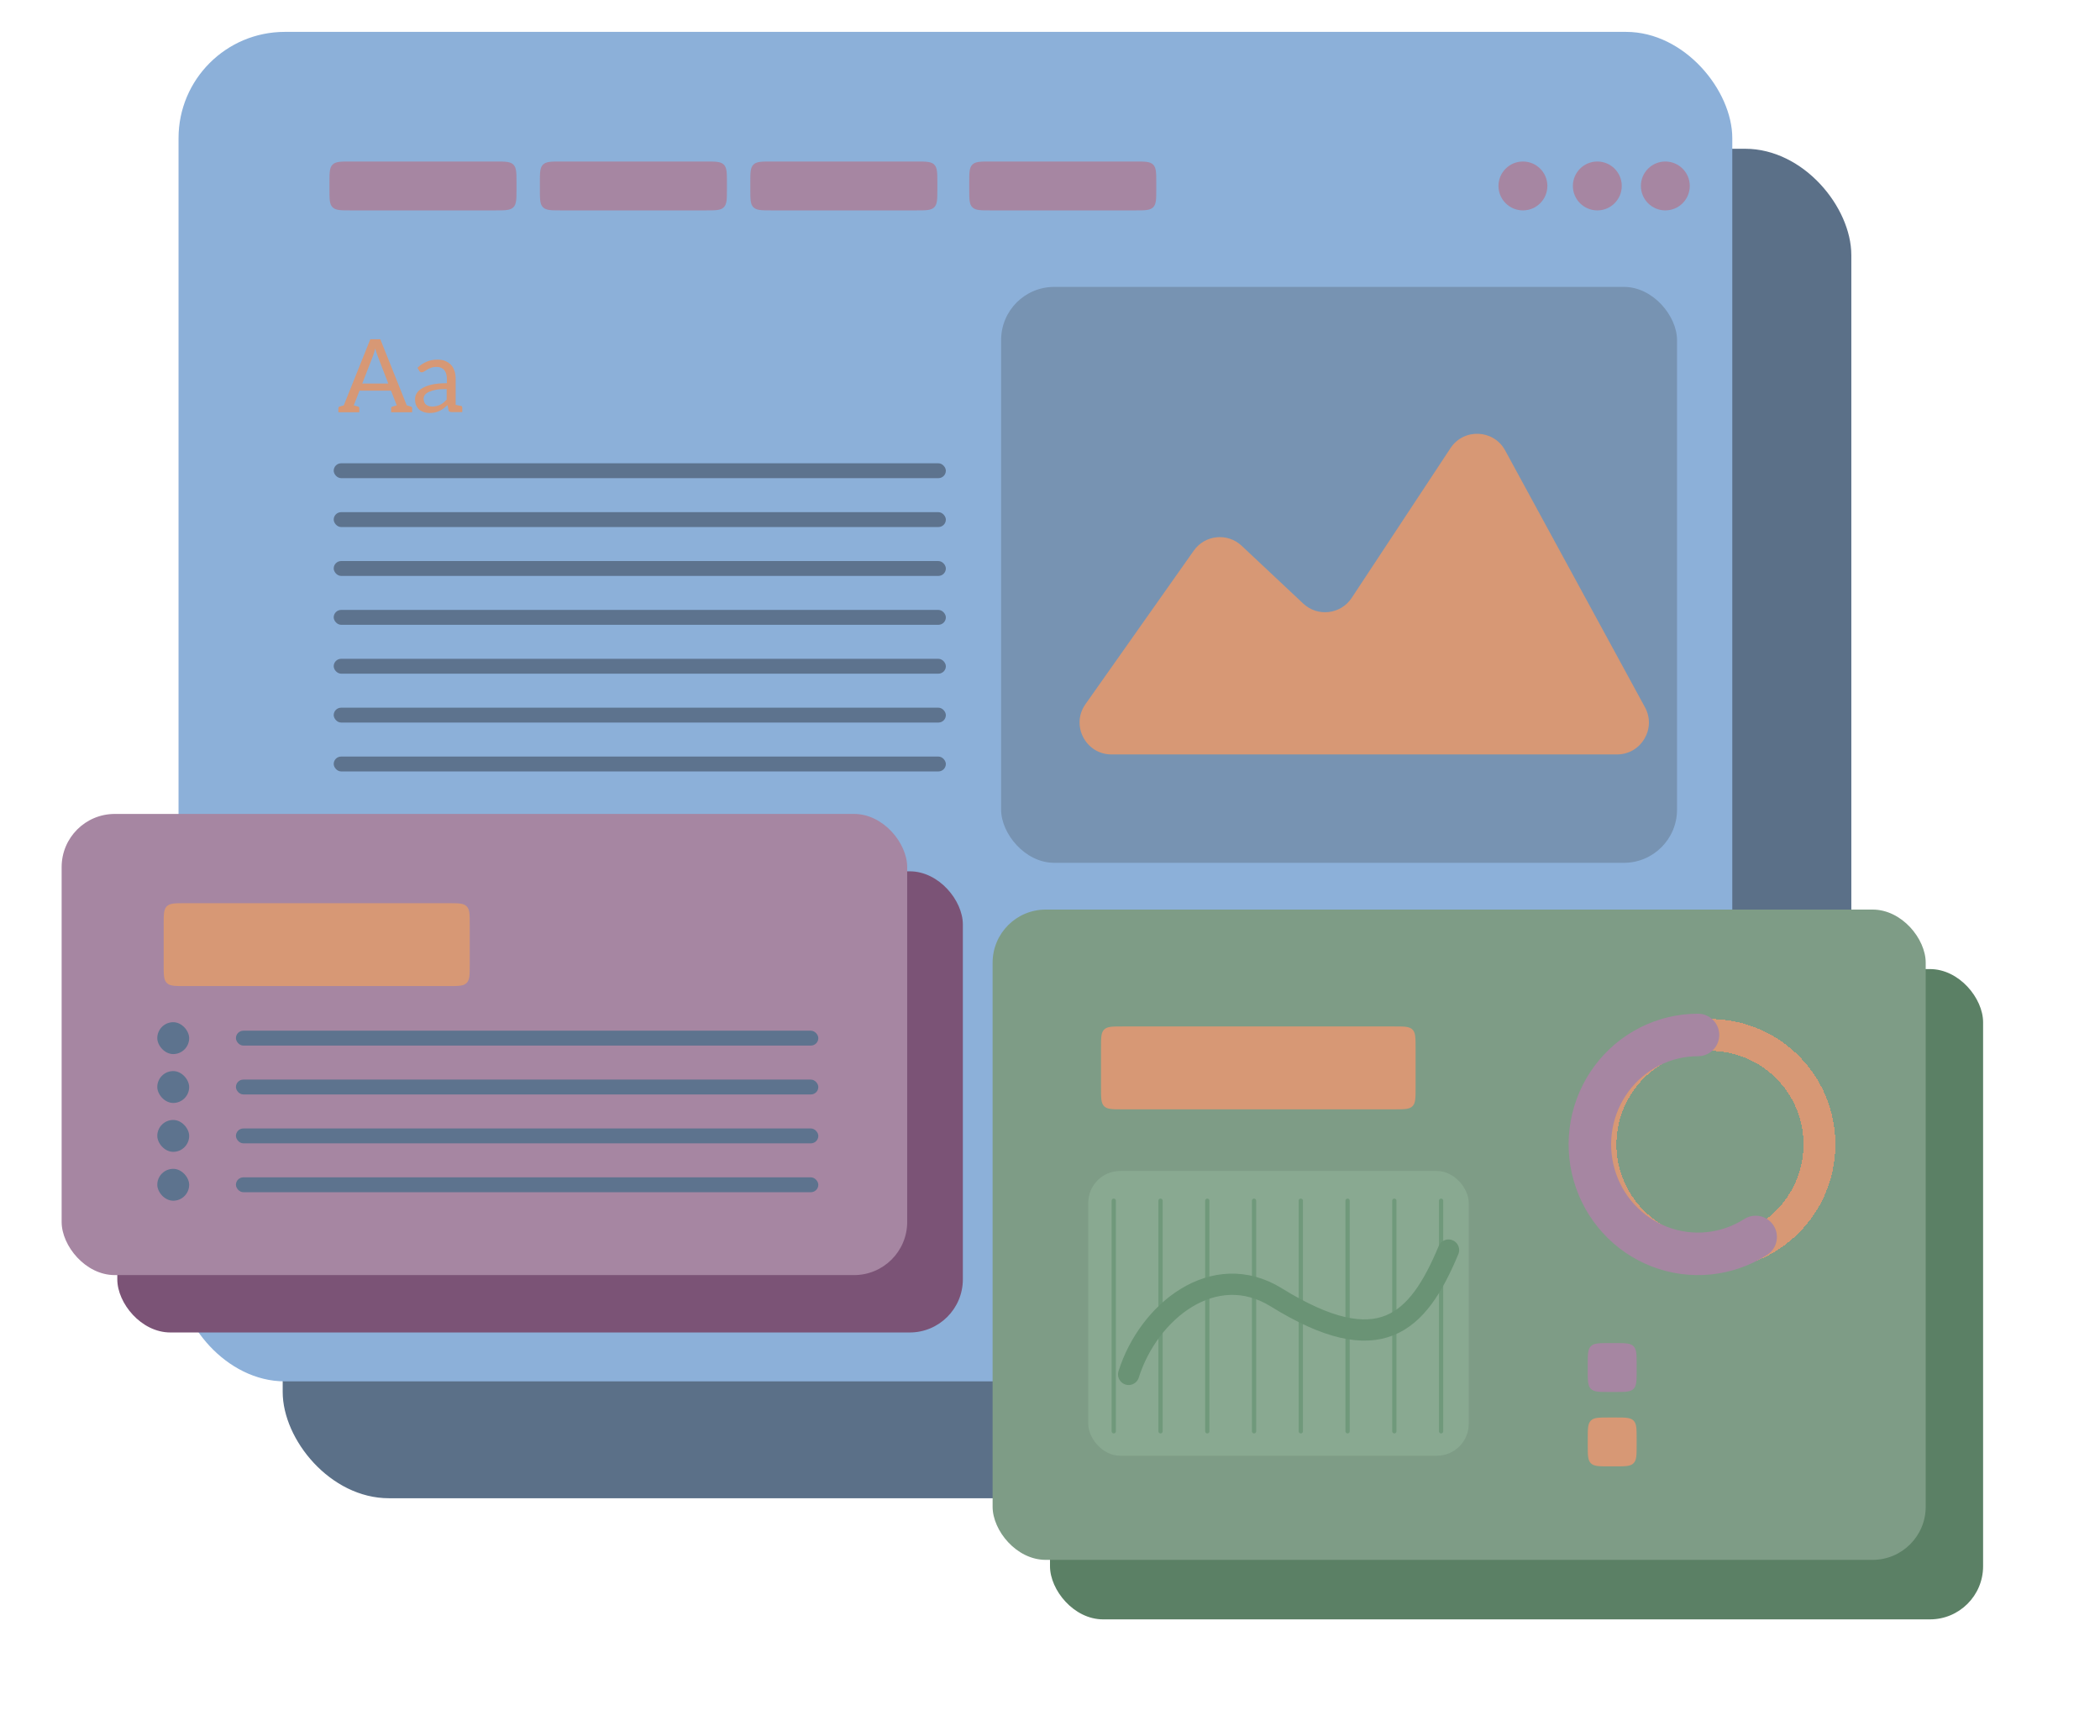 <svg width="988" height="817" viewBox="0 0 988 817" fill="none" xmlns="http://www.w3.org/2000/svg">
<g filter="url(#filter0_dii_43_522)">
<rect x="137" y="60" width="676" height="43" rx="10" fill="#92608C"/>
</g>
<g filter="url(#filter1_d_43_522)">
<rect x="97" y="34" width="738" height="635" rx="50" fill="#5B7088"/>
</g>
<g filter="url(#filter2_ii_43_522)">
<rect x="96" y="27" width="731" height="635" rx="50" fill="#8CB0D9"/>
</g>
<rect x="471" y="135" width="318" height="271" rx="25" fill="#7793B2"/>
<g filter="url(#filter3_dii_43_522)">
<path d="M149 80C149 75.286 149 72.929 150.464 71.465C151.929 70 154.286 70 159 70H227C231.714 70 234.071 70 235.536 71.465C237 72.929 237 75.286 237 80V83C237 87.714 237 90.071 235.536 91.535C234.071 93 231.714 93 227 93H159C154.286 93 151.929 93 150.464 91.535C149 90.071 149 87.714 149 83V80Z" fill="#A686A2"/>
</g>
<g filter="url(#filter4_dii_43_522)">
<path d="M248 80C248 75.286 248 72.929 249.464 71.465C250.929 70 253.286 70 258 70H326C330.714 70 333.071 70 334.536 71.465C336 72.929 336 75.286 336 80V83C336 87.714 336 90.071 334.536 91.535C333.071 93 330.714 93 326 93H258C253.286 93 250.929 93 249.464 91.535C248 90.071 248 87.714 248 83V80Z" fill="#A686A2"/>
</g>
<g filter="url(#filter5_dii_43_522)">
<rect x="154" y="215" width="288" height="7" rx="3.5" fill="#5D738E"/>
</g>
<g filter="url(#filter6_dii_43_522)">
<rect x="154" y="238" width="288" height="7" rx="3.5" fill="#5D738E"/>
</g>
<g filter="url(#filter7_dii_43_522)">
<rect x="154" y="261" width="288" height="7" rx="3.5" fill="#5D738E"/>
</g>
<g filter="url(#filter8_dii_43_522)">
<rect x="154" y="284" width="288" height="7" rx="3.5" fill="#5D738E"/>
</g>
<g filter="url(#filter9_dii_43_522)">
<rect x="154" y="307" width="288" height="7" rx="3.5" fill="#5D738E"/>
</g>
<g filter="url(#filter10_dii_43_522)">
<rect x="154" y="330" width="288" height="7" rx="3.5" fill="#5D738E"/>
</g>
<g filter="url(#filter11_dii_43_522)">
<rect x="154" y="353" width="288" height="7" rx="3.5" fill="#5D738E"/>
</g>
<g filter="url(#filter12_dii_43_522)">
<path d="M189.28 187.312C189.696 187.408 189.904 187.664 189.904 188.08V190H180.016V188.08C180.016 187.664 180.24 187.408 180.688 187.312L182.656 186.736L179.968 179.824H165.136L162.448 186.736L164.416 187.312C164.832 187.408 165.04 187.664 165.04 188.08V190H155.2V188.08C155.2 187.664 155.408 187.408 155.824 187.312L157.744 186.736L170.224 155.632H174.928L187.36 186.736L189.28 187.312ZM173.584 163.264C173.328 162.624 172.976 161.536 172.528 160C172.144 161.472 171.824 162.56 171.568 163.264L166.432 176.464H178.672L173.584 163.264ZM212.774 186.928C212.998 186.96 213.174 187.072 213.302 187.264C213.43 187.424 213.494 187.616 213.494 187.84V189.904H208.502C208.214 189.904 207.878 189.84 207.494 189.712C207.27 189.648 207.11 189.392 207.014 188.944L206.534 186.64L204.614 188.224C204.07 188.672 203.43 189.056 202.694 189.376C201.99 189.696 201.286 189.936 200.582 190.096C199.942 190.256 199.078 190.336 197.99 190.336C197.094 190.336 196.23 190.192 195.398 189.904C194.406 189.552 193.686 189.168 193.238 188.752C192.662 188.24 192.182 187.568 191.798 186.736C191.446 186 191.27 185.04 191.27 183.856C191.27 182.832 191.526 181.904 192.038 181.072C192.614 180.144 193.478 179.344 194.63 178.672C195.91 177.936 197.446 177.36 199.238 176.944C201.094 176.528 203.43 176.32 206.246 176.32V174.448C206.246 172.56 205.83 171.12 204.998 170.128C204.166 169.136 202.966 168.64 201.398 168.64C200.374 168.64 199.494 168.784 198.758 169.072C197.926 169.392 197.318 169.68 196.934 169.936C196.742 170.064 196.518 170.208 196.262 170.368C196.038 170.496 195.798 170.64 195.542 170.8C195.19 171.056 194.822 171.184 194.438 171.184C194.086 171.184 193.83 171.12 193.67 170.992C193.478 170.832 193.318 170.64 193.19 170.416L192.422 169.072C193.67 167.856 195.11 166.896 196.742 166.192C198.214 165.552 199.942 165.232 201.926 165.232C203.366 165.232 204.582 165.456 205.574 165.904C206.662 166.384 207.542 166.992 208.214 167.728C208.918 168.464 209.462 169.424 209.846 170.608C210.198 171.664 210.374 172.912 210.374 174.352V186.496C211.91 186.816 212.71 186.992 212.774 187.024V186.928ZM206.15 179.056C204.07 179.056 202.406 179.168 201.158 179.392C199.942 179.616 198.822 179.952 197.798 180.4C196.902 180.816 196.262 181.296 195.878 181.84C195.494 182.416 195.302 183.024 195.302 183.664C195.302 184.176 195.414 184.72 195.638 185.296C195.83 185.776 196.118 186.16 196.502 186.448C196.886 186.736 197.302 186.944 197.75 187.072C198.294 187.232 198.822 187.312 199.334 187.312C199.974 187.312 200.646 187.232 201.35 187.072C201.99 186.912 202.582 186.704 203.126 186.448C203.606 186.224 204.134 185.872 204.71 185.392C205.03 185.136 205.51 184.688 206.15 184.048V179.056Z" fill="#D79875"/>
</g>
<g filter="url(#filter13_dii_43_522)">
<path d="M347 80C347 75.286 347 72.929 348.464 71.465C349.929 70 352.286 70 357 70H425C429.714 70 432.071 70 433.536 71.465C435 72.929 435 75.286 435 80V83C435 87.714 435 90.071 433.536 91.535C432.071 93 429.714 93 425 93H357C352.286 93 349.929 93 348.464 91.535C347 90.071 347 87.714 347 83V80Z" fill="#A686A2"/>
</g>
<g filter="url(#filter14_dii_43_522)">
<path d="M450 80C450 75.286 450 72.929 451.464 71.465C452.929 70 455.286 70 460 70H528C532.714 70 535.071 70 536.536 71.465C538 72.929 538 75.286 538 80V83C538 87.714 538 90.071 536.536 91.535C535.071 93 532.714 93 528 93H460C455.286 93 452.929 93 451.464 91.535C450 90.071 450 87.714 450 83V80Z" fill="#A686A2"/>
</g>
<g filter="url(#filter15_d_43_522)">
<rect x="476" y="438" width="439" height="306" rx="25" fill="#5B8065"/>
</g>
<g filter="url(#filter16_dii_43_522)">
<path d="M766 81.5C766 75.149 771.149 70 777.5 70V70C783.851 70 789 75.149 789 81.5V81.5C789 87.851 783.851 93 777.5 93V93C771.149 93 766 87.851 766 81.5V81.5Z" fill="#A686A2"/>
</g>
<g filter="url(#filter17_dii_43_522)">
<path d="M734 81.5C734 75.149 739.149 70 745.5 70V70C751.851 70 757 75.149 757 81.5V81.5C757 87.851 751.851 93 745.5 93V93C739.149 93 734 87.851 734 81.5V81.5Z" fill="#A686A2"/>
</g>
<g filter="url(#filter18_dii_43_522)">
<path d="M699 81.5C699 75.149 704.149 70 710.5 70V70C716.851 70 722 75.149 722 81.5V81.5C722 87.851 716.851 93 710.5 93V93C704.149 93 699 87.851 699 81.5V81.5Z" fill="#A686A2"/>
</g>
<g filter="url(#filter19_ii_43_522)">
<rect x="471" y="433" width="439" height="306" rx="25" fill="#7E9C86"/>
</g>
<g filter="url(#filter20_d_43_522)">
<rect x="37.188" y="392" width="397.812" height="217" rx="25" fill="#7B5376"/>
</g>
<g filter="url(#filter21_ii_43_522)">
<rect x="33" y="388" width="397.812" height="217" rx="25" fill="#A686A2"/>
</g>
<g filter="url(#filter22_dii_43_522)">
<path d="M71 429C71 424.286 71 421.929 72.465 420.464C73.929 419 76.286 419 81 419H205C209.714 419 212.071 419 213.536 420.464C215 421.929 215 424.286 215 429V448C215 452.714 215 455.071 213.536 456.536C212.071 458 209.714 458 205 458H81C76.286 458 73.929 458 72.465 456.536C71 455.071 71 452.714 71 448V429Z" fill="#D79875"/>
</g>
<g filter="url(#filter23_dii_43_522)">
<circle cx="800.5" cy="534.5" r="51.5" stroke="#D79875" stroke-width="15" shape-rendering="crispEdges"/>
</g>
<g filter="url(#filter24_dii_43_522)">
<path d="M799.864 483C791.978 483 784.2 484.857 777.145 488.423C770.089 491.989 763.949 497.168 759.21 503.55C754.471 509.932 751.262 517.342 749.837 525.195C748.412 533.048 748.81 541.129 751 548.8C753.19 556.471 757.111 563.521 762.454 569.393C767.797 575.266 774.416 579.8 781.787 582.638C789.158 585.475 797.08 586.539 804.926 585.744C812.773 584.95 820.33 582.318 827 578.059" stroke="#A686A2" stroke-width="20" stroke-linecap="round"/>
</g>
<g filter="url(#filter25_dii_43_522)">
<path d="M742 637C742 632.286 742 629.929 743.464 628.464C744.929 627 747.286 627 752 627H755C759.714 627 762.071 627 763.536 628.464C765 629.929 765 632.286 765 637V640C765 644.714 765 647.071 763.536 648.536C762.071 650 759.714 650 755 650H752C747.286 650 744.929 650 743.464 648.536C742 647.071 742 644.714 742 640V637Z" fill="#A686A2"/>
</g>
<g filter="url(#filter26_dii_43_522)">
<path d="M742 672C742 667.286 742 664.929 743.464 663.464C744.929 662 747.286 662 752 662H755C759.714 662 762.071 662 763.536 663.464C765 664.929 765 667.286 765 672V675C765 679.714 765 682.071 763.536 683.536C762.071 685 759.714 685 755 685H752C747.286 685 744.929 685 743.464 683.536C742 682.071 742 679.714 742 675V672Z" fill="#D79875"/>
</g>
<g filter="url(#filter27_dii_43_522)">
<path d="M512 487C512 482.286 512 479.929 513.464 478.464C514.929 477 517.286 477 522 477H650C654.714 477 657.071 477 658.536 478.464C660 479.929 660 482.286 660 487V506C660 510.714 660 513.071 658.536 514.536C657.071 516 654.714 516 650 516H522C517.286 516 514.929 516 513.464 514.536C512 513.071 512 510.714 512 506V487Z" fill="#D79875"/>
</g>
<rect x="512" y="551" width="179" height="134" rx="15" fill="#89A991"/>
<path d="M524 673.5V565" stroke="#70997B" stroke-width="2" stroke-linecap="round"/>
<path d="M612 673.5V565" stroke="#70997B" stroke-width="2" stroke-linecap="round"/>
<path d="M568 673.5V565" stroke="#70997B" stroke-width="2" stroke-linecap="round"/>
<path d="M656 673.5V565" stroke="#70997B" stroke-width="2" stroke-linecap="round"/>
<path d="M546 673.5V565" stroke="#70997B" stroke-width="2" stroke-linecap="round"/>
<path d="M634 673.5V565" stroke="#70997B" stroke-width="2" stroke-linecap="round"/>
<path d="M590 673.5V565" stroke="#70997B" stroke-width="2" stroke-linecap="round"/>
<path d="M678 673.5V565" stroke="#70997B" stroke-width="2" stroke-linecap="round"/>
<g filter="url(#filter28_dii_43_522)">
<path d="M526 641.723C535.333 612.056 566.154 587.348 595.5 605.5C644 635.5 662 618 676.5 583.223" stroke="#6A9375" stroke-width="10" stroke-linecap="round"/>
</g>
<g filter="url(#filter29_dii_43_522)">
<rect x="108" y="482" width="274" height="7" rx="3.5" fill="#5D738E"/>
</g>
<g filter="url(#filter30_dii_43_522)">
<rect x="71" y="478" width="15" height="15" rx="7.5" fill="#5D738E"/>
</g>
<g filter="url(#filter31_dii_43_522)">
<rect x="108" y="505" width="274" height="7" rx="3.5" fill="#5D738E"/>
</g>
<g filter="url(#filter32_dii_43_522)">
<rect x="71" y="501" width="15" height="15" rx="7.5" fill="#5D738E"/>
</g>
<g filter="url(#filter33_dii_43_522)">
<rect x="108" y="528" width="274" height="7" rx="3.5" fill="#5D738E"/>
</g>
<g filter="url(#filter34_dii_43_522)">
<rect x="71" y="524" width="15" height="15" rx="7.5" fill="#5D738E"/>
</g>
<g filter="url(#filter35_dii_43_522)">
<rect x="108" y="551" width="274" height="7" rx="3.5" fill="#5D738E"/>
</g>
<g filter="url(#filter36_dii_43_522)">
<rect x="71" y="547" width="15" height="15" rx="7.5" fill="#5D738E"/>
</g>
<g filter="url(#filter37_dii_43_522)">
<path d="M546.64 244.1L495.678 316.354C488.669 326.291 495.776 340 507.935 340H745.757C757.137 340 764.373 327.824 758.932 317.829L693.132 196.939C687.72 186.998 673.668 186.402 667.436 195.85L620.934 266.343C615.812 274.108 604.929 275.386 598.146 269.019L569.164 241.81C562.519 235.572 551.893 236.652 546.64 244.1Z" fill="#D79875"/>
</g>
<defs>
<filter id="filter0_dii_43_522" x="117" y="46" width="716" height="83" filterUnits="userSpaceOnUse" color-interpolation-filters="sRGB">
<feFlood flood-opacity="0" result="BackgroundImageFix"/>
<feColorMatrix in="SourceAlpha" type="matrix" values="0 0 0 0 0 0 0 0 0 0 0 0 0 0 0 0 0 0 127 0" result="hardAlpha"/>
<feOffset dy="6"/>
<feGaussianBlur stdDeviation="10"/>
<feComposite in2="hardAlpha" operator="out"/>
<feColorMatrix type="matrix" values="0 0 0 0 0.325 0 0 0 0 0.138 0 0 0 0 0.303 0 0 0 0.5 0"/>
<feBlend mode="normal" in2="BackgroundImageFix" result="effect1_dropShadow_43_522"/>
<feBlend mode="normal" in="SourceGraphic" in2="effect1_dropShadow_43_522" result="shape"/>
<feColorMatrix in="SourceAlpha" type="matrix" values="0 0 0 0 0 0 0 0 0 0 0 0 0 0 0 0 0 0 127 0" result="hardAlpha"/>
<feOffset dx="-14" dy="-14"/>
<feGaussianBlur stdDeviation="17.5"/>
<feComposite in2="hardAlpha" operator="arithmetic" k2="-1" k3="1"/>
<feColorMatrix type="matrix" values="0 0 0 0 0.467 0 0 0 0 0.274 0 0 0 0 0.444 0 0 0 1 0"/>
<feBlend mode="normal" in2="shape" result="effect2_innerShadow_43_522"/>
<feColorMatrix in="SourceAlpha" type="matrix" values="0 0 0 0 0 0 0 0 0 0 0 0 0 0 0 0 0 0 127 0" result="hardAlpha"/>
<feOffset dx="6" dy="5"/>
<feGaussianBlur stdDeviation="5.5"/>
<feComposite in2="hardAlpha" operator="arithmetic" k2="-1" k3="1"/>
<feColorMatrix type="matrix" values="0 0 0 0 0.467 0 0 0 0 0.275 0 0 0 0 0.443 0 0 0 0.51 0"/>
<feBlend mode="normal" in2="effect2_innerShadow_43_522" result="effect3_innerShadow_43_522"/>
</filter>
<filter id="filter1_d_43_522" x="63" y="0" width="878" height="775" filterUnits="userSpaceOnUse" color-interpolation-filters="sRGB">
<feFlood flood-opacity="0" result="BackgroundImageFix"/>
<feColorMatrix in="SourceAlpha" type="matrix" values="0 0 0 0 0 0 0 0 0 0 0 0 0 0 0 0 0 0 127 0" result="hardAlpha"/>
<feOffset dx="36" dy="36"/>
<feGaussianBlur stdDeviation="35"/>
<feComposite in2="hardAlpha" operator="out"/>
<feColorMatrix type="matrix" values="0 0 0 0 0 0 0 0 0 0 0 0 0 0 0 0 0 0 0.3 0"/>
<feBlend mode="normal" in2="BackgroundImageFix" result="effect1_dropShadow_43_522"/>
<feBlend mode="normal" in="SourceGraphic" in2="effect1_dropShadow_43_522" result="shape"/>
</filter>
<filter id="filter2_ii_43_522" x="76" y="7" width="759" height="663" filterUnits="userSpaceOnUse" color-interpolation-filters="sRGB">
<feFlood flood-opacity="0" result="BackgroundImageFix"/>
<feBlend mode="normal" in="SourceGraphic" in2="BackgroundImageFix" result="shape"/>
<feColorMatrix in="SourceAlpha" type="matrix" values="0 0 0 0 0 0 0 0 0 0 0 0 0 0 0 0 0 0 127 0" result="hardAlpha"/>
<feOffset dx="-20" dy="-20"/>
<feGaussianBlur stdDeviation="25"/>
<feComposite in2="hardAlpha" operator="arithmetic" k2="-1" k3="1"/>
<feColorMatrix type="matrix" values="0 0 0 0 0.446 0 0 0 0 0.592 0 0 0 0 0.758 0 0 0 1 0"/>
<feBlend mode="normal" in2="shape" result="effect1_innerShadow_43_522"/>
<feColorMatrix in="SourceAlpha" type="matrix" values="0 0 0 0 0 0 0 0 0 0 0 0 0 0 0 0 0 0 127 0" result="hardAlpha"/>
<feOffset dx="8" dy="8"/>
<feGaussianBlur stdDeviation="7.5"/>
<feComposite in2="hardAlpha" operator="arithmetic" k2="-1" k3="1"/>
<feColorMatrix type="matrix" values="0 0 0 0 0.447 0 0 0 0 0.592 0 0 0 0 0.757 0 0 0 0.5 0"/>
<feBlend mode="normal" in2="effect1_innerShadow_43_522" result="effect2_innerShadow_43_522"/>
</filter>
<filter id="filter3_dii_43_522" x="145" y="66" width="108" height="43" filterUnits="userSpaceOnUse" color-interpolation-filters="sRGB">
<feFlood flood-opacity="0" result="BackgroundImageFix"/>
<feColorMatrix in="SourceAlpha" type="matrix" values="0 0 0 0 0 0 0 0 0 0 0 0 0 0 0 0 0 0 127 0" result="hardAlpha"/>
<feOffset dx="6" dy="6"/>
<feGaussianBlur stdDeviation="5"/>
<feComposite in2="hardAlpha" operator="out"/>
<feColorMatrix type="matrix" values="0 0 0 0 0 0 0 0 0 0 0 0 0 0 0 0 0 0 0.2 0"/>
<feBlend mode="normal" in2="BackgroundImageFix" result="effect1_dropShadow_43_522"/>
<feBlend mode="normal" in="SourceGraphic" in2="effect1_dropShadow_43_522" result="shape"/>
<feColorMatrix in="SourceAlpha" type="matrix" values="0 0 0 0 0 0 0 0 0 0 0 0 0 0 0 0 0 0 127 0" result="hardAlpha"/>
<feOffset dx="-2" dy="-2"/>
<feGaussianBlur stdDeviation="7.5"/>
<feComposite in2="hardAlpha" operator="arithmetic" k2="-1" k3="1"/>
<feColorMatrix type="matrix" values="0 0 0 0 0.438 0 0 0 0 0.27 0 0 0 0 0.417 0 0 0 1 0"/>
<feBlend mode="normal" in2="shape" result="effect2_innerShadow_43_522"/>
<feColorMatrix in="SourceAlpha" type="matrix" values="0 0 0 0 0 0 0 0 0 0 0 0 0 0 0 0 0 0 127 0" result="hardAlpha"/>
<feOffset dx="2" dy="2"/>
<feGaussianBlur stdDeviation="2"/>
<feComposite in2="hardAlpha" operator="arithmetic" k2="-1" k3="1"/>
<feColorMatrix type="matrix" values="0 0 0 0 0.439 0 0 0 0 0.271 0 0 0 0 0.416 0 0 0 0.5 0"/>
<feBlend mode="normal" in2="effect2_innerShadow_43_522" result="effect3_innerShadow_43_522"/>
</filter>
<filter id="filter4_dii_43_522" x="244" y="66" width="108" height="43" filterUnits="userSpaceOnUse" color-interpolation-filters="sRGB">
<feFlood flood-opacity="0" result="BackgroundImageFix"/>
<feColorMatrix in="SourceAlpha" type="matrix" values="0 0 0 0 0 0 0 0 0 0 0 0 0 0 0 0 0 0 127 0" result="hardAlpha"/>
<feOffset dx="6" dy="6"/>
<feGaussianBlur stdDeviation="5"/>
<feComposite in2="hardAlpha" operator="out"/>
<feColorMatrix type="matrix" values="0 0 0 0 0 0 0 0 0 0 0 0 0 0 0 0 0 0 0.2 0"/>
<feBlend mode="normal" in2="BackgroundImageFix" result="effect1_dropShadow_43_522"/>
<feBlend mode="normal" in="SourceGraphic" in2="effect1_dropShadow_43_522" result="shape"/>
<feColorMatrix in="SourceAlpha" type="matrix" values="0 0 0 0 0 0 0 0 0 0 0 0 0 0 0 0 0 0 127 0" result="hardAlpha"/>
<feOffset dx="-2" dy="-2"/>
<feGaussianBlur stdDeviation="7.5"/>
<feComposite in2="hardAlpha" operator="arithmetic" k2="-1" k3="1"/>
<feColorMatrix type="matrix" values="0 0 0 0 0.438 0 0 0 0 0.27 0 0 0 0 0.417 0 0 0 1 0"/>
<feBlend mode="normal" in2="shape" result="effect2_innerShadow_43_522"/>
<feColorMatrix in="SourceAlpha" type="matrix" values="0 0 0 0 0 0 0 0 0 0 0 0 0 0 0 0 0 0 127 0" result="hardAlpha"/>
<feOffset dx="2" dy="2"/>
<feGaussianBlur stdDeviation="2"/>
<feComposite in2="hardAlpha" operator="arithmetic" k2="-1" k3="1"/>
<feColorMatrix type="matrix" values="0 0 0 0 0.439 0 0 0 0 0.271 0 0 0 0 0.416 0 0 0 0.5 0"/>
<feBlend mode="normal" in2="effect2_innerShadow_43_522" result="effect3_innerShadow_43_522"/>
</filter>
<filter id="filter5_dii_43_522" x="149" y="210" width="308" height="27" filterUnits="userSpaceOnUse" color-interpolation-filters="sRGB">
<feFlood flood-opacity="0" result="BackgroundImageFix"/>
<feColorMatrix in="SourceAlpha" type="matrix" values="0 0 0 0 0 0 0 0 0 0 0 0 0 0 0 0 0 0 127 0" result="hardAlpha"/>
<feOffset dx="5" dy="5"/>
<feGaussianBlur stdDeviation="5"/>
<feComposite in2="hardAlpha" operator="out"/>
<feColorMatrix type="matrix" values="0 0 0 0 0 0 0 0 0 0 0 0 0 0 0 0 0 0 0.2 0"/>
<feBlend mode="normal" in2="BackgroundImageFix" result="effect1_dropShadow_43_522"/>
<feBlend mode="normal" in="SourceGraphic" in2="effect1_dropShadow_43_522" result="shape"/>
<feColorMatrix in="SourceAlpha" type="matrix" values="0 0 0 0 0 0 0 0 0 0 0 0 0 0 0 0 0 0 127 0" result="hardAlpha"/>
<feOffset dx="-2" dy="-2"/>
<feGaussianBlur stdDeviation="1"/>
<feComposite in2="hardAlpha" operator="arithmetic" k2="-1" k3="1"/>
<feColorMatrix type="matrix" values="0 0 0 0 0.283 0 0 0 0 0.369 0 0 0 0 0.475 0 0 0 1 0"/>
<feBlend mode="normal" in2="shape" result="effect2_innerShadow_43_522"/>
<feColorMatrix in="SourceAlpha" type="matrix" values="0 0 0 0 0 0 0 0 0 0 0 0 0 0 0 0 0 0 127 0" result="hardAlpha"/>
<feOffset/>
<feGaussianBlur stdDeviation="0.5"/>
<feComposite in2="hardAlpha" operator="arithmetic" k2="-1" k3="1"/>
<feColorMatrix type="matrix" values="0 0 0 0 0.282 0 0 0 0 0.369 0 0 0 0 0.475 0 0 0 0.5 0"/>
<feBlend mode="normal" in2="effect2_innerShadow_43_522" result="effect3_innerShadow_43_522"/>
</filter>
<filter id="filter6_dii_43_522" x="149" y="233" width="308" height="27" filterUnits="userSpaceOnUse" color-interpolation-filters="sRGB">
<feFlood flood-opacity="0" result="BackgroundImageFix"/>
<feColorMatrix in="SourceAlpha" type="matrix" values="0 0 0 0 0 0 0 0 0 0 0 0 0 0 0 0 0 0 127 0" result="hardAlpha"/>
<feOffset dx="5" dy="5"/>
<feGaussianBlur stdDeviation="5"/>
<feComposite in2="hardAlpha" operator="out"/>
<feColorMatrix type="matrix" values="0 0 0 0 0 0 0 0 0 0 0 0 0 0 0 0 0 0 0.2 0"/>
<feBlend mode="normal" in2="BackgroundImageFix" result="effect1_dropShadow_43_522"/>
<feBlend mode="normal" in="SourceGraphic" in2="effect1_dropShadow_43_522" result="shape"/>
<feColorMatrix in="SourceAlpha" type="matrix" values="0 0 0 0 0 0 0 0 0 0 0 0 0 0 0 0 0 0 127 0" result="hardAlpha"/>
<feOffset dx="-2" dy="-2"/>
<feGaussianBlur stdDeviation="1"/>
<feComposite in2="hardAlpha" operator="arithmetic" k2="-1" k3="1"/>
<feColorMatrix type="matrix" values="0 0 0 0 0.283 0 0 0 0 0.369 0 0 0 0 0.475 0 0 0 1 0"/>
<feBlend mode="normal" in2="shape" result="effect2_innerShadow_43_522"/>
<feColorMatrix in="SourceAlpha" type="matrix" values="0 0 0 0 0 0 0 0 0 0 0 0 0 0 0 0 0 0 127 0" result="hardAlpha"/>
<feOffset/>
<feGaussianBlur stdDeviation="0.5"/>
<feComposite in2="hardAlpha" operator="arithmetic" k2="-1" k3="1"/>
<feColorMatrix type="matrix" values="0 0 0 0 0.282 0 0 0 0 0.369 0 0 0 0 0.475 0 0 0 0.5 0"/>
<feBlend mode="normal" in2="effect2_innerShadow_43_522" result="effect3_innerShadow_43_522"/>
</filter>
<filter id="filter7_dii_43_522" x="149" y="256" width="308" height="27" filterUnits="userSpaceOnUse" color-interpolation-filters="sRGB">
<feFlood flood-opacity="0" result="BackgroundImageFix"/>
<feColorMatrix in="SourceAlpha" type="matrix" values="0 0 0 0 0 0 0 0 0 0 0 0 0 0 0 0 0 0 127 0" result="hardAlpha"/>
<feOffset dx="5" dy="5"/>
<feGaussianBlur stdDeviation="5"/>
<feComposite in2="hardAlpha" operator="out"/>
<feColorMatrix type="matrix" values="0 0 0 0 0 0 0 0 0 0 0 0 0 0 0 0 0 0 0.2 0"/>
<feBlend mode="normal" in2="BackgroundImageFix" result="effect1_dropShadow_43_522"/>
<feBlend mode="normal" in="SourceGraphic" in2="effect1_dropShadow_43_522" result="shape"/>
<feColorMatrix in="SourceAlpha" type="matrix" values="0 0 0 0 0 0 0 0 0 0 0 0 0 0 0 0 0 0 127 0" result="hardAlpha"/>
<feOffset dx="-2" dy="-2"/>
<feGaussianBlur stdDeviation="1"/>
<feComposite in2="hardAlpha" operator="arithmetic" k2="-1" k3="1"/>
<feColorMatrix type="matrix" values="0 0 0 0 0.283 0 0 0 0 0.369 0 0 0 0 0.475 0 0 0 1 0"/>
<feBlend mode="normal" in2="shape" result="effect2_innerShadow_43_522"/>
<feColorMatrix in="SourceAlpha" type="matrix" values="0 0 0 0 0 0 0 0 0 0 0 0 0 0 0 0 0 0 127 0" result="hardAlpha"/>
<feOffset/>
<feGaussianBlur stdDeviation="0.5"/>
<feComposite in2="hardAlpha" operator="arithmetic" k2="-1" k3="1"/>
<feColorMatrix type="matrix" values="0 0 0 0 0.282 0 0 0 0 0.369 0 0 0 0 0.475 0 0 0 0.5 0"/>
<feBlend mode="normal" in2="effect2_innerShadow_43_522" result="effect3_innerShadow_43_522"/>
</filter>
<filter id="filter8_dii_43_522" x="149" y="279" width="308" height="27" filterUnits="userSpaceOnUse" color-interpolation-filters="sRGB">
<feFlood flood-opacity="0" result="BackgroundImageFix"/>
<feColorMatrix in="SourceAlpha" type="matrix" values="0 0 0 0 0 0 0 0 0 0 0 0 0 0 0 0 0 0 127 0" result="hardAlpha"/>
<feOffset dx="5" dy="5"/>
<feGaussianBlur stdDeviation="5"/>
<feComposite in2="hardAlpha" operator="out"/>
<feColorMatrix type="matrix" values="0 0 0 0 0 0 0 0 0 0 0 0 0 0 0 0 0 0 0.2 0"/>
<feBlend mode="normal" in2="BackgroundImageFix" result="effect1_dropShadow_43_522"/>
<feBlend mode="normal" in="SourceGraphic" in2="effect1_dropShadow_43_522" result="shape"/>
<feColorMatrix in="SourceAlpha" type="matrix" values="0 0 0 0 0 0 0 0 0 0 0 0 0 0 0 0 0 0 127 0" result="hardAlpha"/>
<feOffset dx="-2" dy="-2"/>
<feGaussianBlur stdDeviation="1"/>
<feComposite in2="hardAlpha" operator="arithmetic" k2="-1" k3="1"/>
<feColorMatrix type="matrix" values="0 0 0 0 0.283 0 0 0 0 0.369 0 0 0 0 0.475 0 0 0 1 0"/>
<feBlend mode="normal" in2="shape" result="effect2_innerShadow_43_522"/>
<feColorMatrix in="SourceAlpha" type="matrix" values="0 0 0 0 0 0 0 0 0 0 0 0 0 0 0 0 0 0 127 0" result="hardAlpha"/>
<feOffset/>
<feGaussianBlur stdDeviation="0.5"/>
<feComposite in2="hardAlpha" operator="arithmetic" k2="-1" k3="1"/>
<feColorMatrix type="matrix" values="0 0 0 0 0.282 0 0 0 0 0.369 0 0 0 0 0.475 0 0 0 0.5 0"/>
<feBlend mode="normal" in2="effect2_innerShadow_43_522" result="effect3_innerShadow_43_522"/>
</filter>
<filter id="filter9_dii_43_522" x="149" y="302" width="308" height="27" filterUnits="userSpaceOnUse" color-interpolation-filters="sRGB">
<feFlood flood-opacity="0" result="BackgroundImageFix"/>
<feColorMatrix in="SourceAlpha" type="matrix" values="0 0 0 0 0 0 0 0 0 0 0 0 0 0 0 0 0 0 127 0" result="hardAlpha"/>
<feOffset dx="5" dy="5"/>
<feGaussianBlur stdDeviation="5"/>
<feComposite in2="hardAlpha" operator="out"/>
<feColorMatrix type="matrix" values="0 0 0 0 0 0 0 0 0 0 0 0 0 0 0 0 0 0 0.2 0"/>
<feBlend mode="normal" in2="BackgroundImageFix" result="effect1_dropShadow_43_522"/>
<feBlend mode="normal" in="SourceGraphic" in2="effect1_dropShadow_43_522" result="shape"/>
<feColorMatrix in="SourceAlpha" type="matrix" values="0 0 0 0 0 0 0 0 0 0 0 0 0 0 0 0 0 0 127 0" result="hardAlpha"/>
<feOffset dx="-2" dy="-2"/>
<feGaussianBlur stdDeviation="1"/>
<feComposite in2="hardAlpha" operator="arithmetic" k2="-1" k3="1"/>
<feColorMatrix type="matrix" values="0 0 0 0 0.283 0 0 0 0 0.369 0 0 0 0 0.475 0 0 0 1 0"/>
<feBlend mode="normal" in2="shape" result="effect2_innerShadow_43_522"/>
<feColorMatrix in="SourceAlpha" type="matrix" values="0 0 0 0 0 0 0 0 0 0 0 0 0 0 0 0 0 0 127 0" result="hardAlpha"/>
<feOffset/>
<feGaussianBlur stdDeviation="0.5"/>
<feComposite in2="hardAlpha" operator="arithmetic" k2="-1" k3="1"/>
<feColorMatrix type="matrix" values="0 0 0 0 0.282 0 0 0 0 0.369 0 0 0 0 0.475 0 0 0 0.5 0"/>
<feBlend mode="normal" in2="effect2_innerShadow_43_522" result="effect3_innerShadow_43_522"/>
</filter>
<filter id="filter10_dii_43_522" x="149" y="325" width="308" height="27" filterUnits="userSpaceOnUse" color-interpolation-filters="sRGB">
<feFlood flood-opacity="0" result="BackgroundImageFix"/>
<feColorMatrix in="SourceAlpha" type="matrix" values="0 0 0 0 0 0 0 0 0 0 0 0 0 0 0 0 0 0 127 0" result="hardAlpha"/>
<feOffset dx="5" dy="5"/>
<feGaussianBlur stdDeviation="5"/>
<feComposite in2="hardAlpha" operator="out"/>
<feColorMatrix type="matrix" values="0 0 0 0 0 0 0 0 0 0 0 0 0 0 0 0 0 0 0.2 0"/>
<feBlend mode="normal" in2="BackgroundImageFix" result="effect1_dropShadow_43_522"/>
<feBlend mode="normal" in="SourceGraphic" in2="effect1_dropShadow_43_522" result="shape"/>
<feColorMatrix in="SourceAlpha" type="matrix" values="0 0 0 0 0 0 0 0 0 0 0 0 0 0 0 0 0 0 127 0" result="hardAlpha"/>
<feOffset dx="-2" dy="-2"/>
<feGaussianBlur stdDeviation="1"/>
<feComposite in2="hardAlpha" operator="arithmetic" k2="-1" k3="1"/>
<feColorMatrix type="matrix" values="0 0 0 0 0.283 0 0 0 0 0.369 0 0 0 0 0.475 0 0 0 1 0"/>
<feBlend mode="normal" in2="shape" result="effect2_innerShadow_43_522"/>
<feColorMatrix in="SourceAlpha" type="matrix" values="0 0 0 0 0 0 0 0 0 0 0 0 0 0 0 0 0 0 127 0" result="hardAlpha"/>
<feOffset/>
<feGaussianBlur stdDeviation="0.5"/>
<feComposite in2="hardAlpha" operator="arithmetic" k2="-1" k3="1"/>
<feColorMatrix type="matrix" values="0 0 0 0 0.282 0 0 0 0 0.369 0 0 0 0 0.475 0 0 0 0.5 0"/>
<feBlend mode="normal" in2="effect2_innerShadow_43_522" result="effect3_innerShadow_43_522"/>
</filter>
<filter id="filter11_dii_43_522" x="149" y="348" width="308" height="27" filterUnits="userSpaceOnUse" color-interpolation-filters="sRGB">
<feFlood flood-opacity="0" result="BackgroundImageFix"/>
<feColorMatrix in="SourceAlpha" type="matrix" values="0 0 0 0 0 0 0 0 0 0 0 0 0 0 0 0 0 0 127 0" result="hardAlpha"/>
<feOffset dx="5" dy="5"/>
<feGaussianBlur stdDeviation="5"/>
<feComposite in2="hardAlpha" operator="out"/>
<feColorMatrix type="matrix" values="0 0 0 0 0 0 0 0 0 0 0 0 0 0 0 0 0 0 0.2 0"/>
<feBlend mode="normal" in2="BackgroundImageFix" result="effect1_dropShadow_43_522"/>
<feBlend mode="normal" in="SourceGraphic" in2="effect1_dropShadow_43_522" result="shape"/>
<feColorMatrix in="SourceAlpha" type="matrix" values="0 0 0 0 0 0 0 0 0 0 0 0 0 0 0 0 0 0 127 0" result="hardAlpha"/>
<feOffset dx="-2" dy="-2"/>
<feGaussianBlur stdDeviation="1"/>
<feComposite in2="hardAlpha" operator="arithmetic" k2="-1" k3="1"/>
<feColorMatrix type="matrix" values="0 0 0 0 0.283 0 0 0 0 0.369 0 0 0 0 0.475 0 0 0 1 0"/>
<feBlend mode="normal" in2="shape" result="effect2_innerShadow_43_522"/>
<feColorMatrix in="SourceAlpha" type="matrix" values="0 0 0 0 0 0 0 0 0 0 0 0 0 0 0 0 0 0 127 0" result="hardAlpha"/>
<feOffset/>
<feGaussianBlur stdDeviation="0.5"/>
<feComposite in2="hardAlpha" operator="arithmetic" k2="-1" k3="1"/>
<feColorMatrix type="matrix" values="0 0 0 0 0.282 0 0 0 0 0.369 0 0 0 0 0.475 0 0 0 0.5 0"/>
<feBlend mode="normal" in2="effect2_innerShadow_43_522" result="effect3_innerShadow_43_522"/>
</filter>
<filter id="filter12_dii_43_522" x="147.2" y="147.633" width="84.294" height="60.703" filterUnits="userSpaceOnUse" color-interpolation-filters="sRGB">
<feFlood flood-opacity="0" result="BackgroundImageFix"/>
<feColorMatrix in="SourceAlpha" type="matrix" values="0 0 0 0 0 0 0 0 0 0 0 0 0 0 0 0 0 0 127 0" result="hardAlpha"/>
<feOffset dx="5" dy="5"/>
<feGaussianBlur stdDeviation="6.5"/>
<feComposite in2="hardAlpha" operator="out"/>
<feColorMatrix type="matrix" values="0 0 0 0 0 0 0 0 0 0 0 0 0 0 0 0 0 0 0.25 0"/>
<feBlend mode="normal" in2="BackgroundImageFix" result="effect1_dropShadow_43_522"/>
<feBlend mode="normal" in="SourceGraphic" in2="effect1_dropShadow_43_522" result="shape"/>
<feColorMatrix in="SourceAlpha" type="matrix" values="0 0 0 0 0 0 0 0 0 0 0 0 0 0 0 0 0 0 127 0" result="hardAlpha"/>
<feOffset dx="-1" dy="-1"/>
<feGaussianBlur stdDeviation="1"/>
<feComposite in2="hardAlpha" operator="arithmetic" k2="-1" k3="1"/>
<feColorMatrix type="matrix" values="0 0 0 0 0.654 0 0 0 0 0.372 0 0 0 0 0.215 0 0 0 1 0"/>
<feBlend mode="normal" in2="shape" result="effect2_innerShadow_43_522"/>
<feColorMatrix in="SourceAlpha" type="matrix" values="0 0 0 0 0 0 0 0 0 0 0 0 0 0 0 0 0 0 127 0" result="hardAlpha"/>
<feOffset/>
<feGaussianBlur stdDeviation="0.5"/>
<feComposite in2="hardAlpha" operator="arithmetic" k2="-1" k3="1"/>
<feColorMatrix type="matrix" values="0 0 0 0 0.655 0 0 0 0 0.373 0 0 0 0 0.216 0 0 0 0.5 0"/>
<feBlend mode="normal" in2="effect2_innerShadow_43_522" result="effect3_innerShadow_43_522"/>
</filter>
<filter id="filter13_dii_43_522" x="343" y="66" width="108" height="43" filterUnits="userSpaceOnUse" color-interpolation-filters="sRGB">
<feFlood flood-opacity="0" result="BackgroundImageFix"/>
<feColorMatrix in="SourceAlpha" type="matrix" values="0 0 0 0 0 0 0 0 0 0 0 0 0 0 0 0 0 0 127 0" result="hardAlpha"/>
<feOffset dx="6" dy="6"/>
<feGaussianBlur stdDeviation="5"/>
<feComposite in2="hardAlpha" operator="out"/>
<feColorMatrix type="matrix" values="0 0 0 0 0 0 0 0 0 0 0 0 0 0 0 0 0 0 0.2 0"/>
<feBlend mode="normal" in2="BackgroundImageFix" result="effect1_dropShadow_43_522"/>
<feBlend mode="normal" in="SourceGraphic" in2="effect1_dropShadow_43_522" result="shape"/>
<feColorMatrix in="SourceAlpha" type="matrix" values="0 0 0 0 0 0 0 0 0 0 0 0 0 0 0 0 0 0 127 0" result="hardAlpha"/>
<feOffset dx="-2" dy="-2"/>
<feGaussianBlur stdDeviation="7.5"/>
<feComposite in2="hardAlpha" operator="arithmetic" k2="-1" k3="1"/>
<feColorMatrix type="matrix" values="0 0 0 0 0.438 0 0 0 0 0.27 0 0 0 0 0.417 0 0 0 1 0"/>
<feBlend mode="normal" in2="shape" result="effect2_innerShadow_43_522"/>
<feColorMatrix in="SourceAlpha" type="matrix" values="0 0 0 0 0 0 0 0 0 0 0 0 0 0 0 0 0 0 127 0" result="hardAlpha"/>
<feOffset dx="2" dy="2"/>
<feGaussianBlur stdDeviation="2"/>
<feComposite in2="hardAlpha" operator="arithmetic" k2="-1" k3="1"/>
<feColorMatrix type="matrix" values="0 0 0 0 0.439 0 0 0 0 0.271 0 0 0 0 0.416 0 0 0 0.5 0"/>
<feBlend mode="normal" in2="effect2_innerShadow_43_522" result="effect3_innerShadow_43_522"/>
</filter>
<filter id="filter14_dii_43_522" x="446" y="66" width="108" height="43" filterUnits="userSpaceOnUse" color-interpolation-filters="sRGB">
<feFlood flood-opacity="0" result="BackgroundImageFix"/>
<feColorMatrix in="SourceAlpha" type="matrix" values="0 0 0 0 0 0 0 0 0 0 0 0 0 0 0 0 0 0 127 0" result="hardAlpha"/>
<feOffset dx="6" dy="6"/>
<feGaussianBlur stdDeviation="5"/>
<feComposite in2="hardAlpha" operator="out"/>
<feColorMatrix type="matrix" values="0 0 0 0 0 0 0 0 0 0 0 0 0 0 0 0 0 0 0.2 0"/>
<feBlend mode="normal" in2="BackgroundImageFix" result="effect1_dropShadow_43_522"/>
<feBlend mode="normal" in="SourceGraphic" in2="effect1_dropShadow_43_522" result="shape"/>
<feColorMatrix in="SourceAlpha" type="matrix" values="0 0 0 0 0 0 0 0 0 0 0 0 0 0 0 0 0 0 127 0" result="hardAlpha"/>
<feOffset dx="-2" dy="-2"/>
<feGaussianBlur stdDeviation="7.5"/>
<feComposite in2="hardAlpha" operator="arithmetic" k2="-1" k3="1"/>
<feColorMatrix type="matrix" values="0 0 0 0 0.438 0 0 0 0 0.27 0 0 0 0 0.417 0 0 0 1 0"/>
<feBlend mode="normal" in2="shape" result="effect2_innerShadow_43_522"/>
<feColorMatrix in="SourceAlpha" type="matrix" values="0 0 0 0 0 0 0 0 0 0 0 0 0 0 0 0 0 0 127 0" result="hardAlpha"/>
<feOffset dx="2" dy="2"/>
<feGaussianBlur stdDeviation="2"/>
<feComposite in2="hardAlpha" operator="arithmetic" k2="-1" k3="1"/>
<feColorMatrix type="matrix" values="0 0 0 0 0.439 0 0 0 0 0.271 0 0 0 0 0.416 0 0 0 0.5 0"/>
<feBlend mode="normal" in2="effect2_innerShadow_43_522" result="effect3_innerShadow_43_522"/>
</filter>
<filter id="filter15_d_43_522" x="439" y="401" width="549" height="416" filterUnits="userSpaceOnUse" color-interpolation-filters="sRGB">
<feFlood flood-opacity="0" result="BackgroundImageFix"/>
<feColorMatrix in="SourceAlpha" type="matrix" values="0 0 0 0 0 0 0 0 0 0 0 0 0 0 0 0 0 0 127 0" result="hardAlpha"/>
<feOffset dx="18" dy="18"/>
<feGaussianBlur stdDeviation="27.5"/>
<feComposite in2="hardAlpha" operator="out"/>
<feColorMatrix type="matrix" values="0 0 0 0 0 0 0 0 0 0 0 0 0 0 0 0 0 0 0.3 0"/>
<feBlend mode="normal" in2="BackgroundImageFix" result="effect1_dropShadow_43_522"/>
<feBlend mode="normal" in="SourceGraphic" in2="effect1_dropShadow_43_522" result="shape"/>
</filter>
<filter id="filter16_dii_43_522" x="758" y="62" width="51" height="51" filterUnits="userSpaceOnUse" color-interpolation-filters="sRGB">
<feFlood flood-opacity="0" result="BackgroundImageFix"/>
<feColorMatrix in="SourceAlpha" type="matrix" values="0 0 0 0 0 0 0 0 0 0 0 0 0 0 0 0 0 0 127 0" result="hardAlpha"/>
<feOffset dx="6" dy="6"/>
<feGaussianBlur stdDeviation="7"/>
<feComposite in2="hardAlpha" operator="out"/>
<feColorMatrix type="matrix" values="0 0 0 0 0 0 0 0 0 0 0 0 0 0 0 0 0 0 0.2 0"/>
<feBlend mode="normal" in2="BackgroundImageFix" result="effect1_dropShadow_43_522"/>
<feBlend mode="normal" in="SourceGraphic" in2="effect1_dropShadow_43_522" result="shape"/>
<feColorMatrix in="SourceAlpha" type="matrix" values="0 0 0 0 0 0 0 0 0 0 0 0 0 0 0 0 0 0 127 0" result="hardAlpha"/>
<feOffset dx="-2" dy="-2"/>
<feGaussianBlur stdDeviation="7.5"/>
<feComposite in2="hardAlpha" operator="arithmetic" k2="-1" k3="1"/>
<feColorMatrix type="matrix" values="0 0 0 0 0.439 0 0 0 0 0.271 0 0 0 0 0.416 0 0 0 1 0"/>
<feBlend mode="normal" in2="shape" result="effect2_innerShadow_43_522"/>
<feColorMatrix in="SourceAlpha" type="matrix" values="0 0 0 0 0 0 0 0 0 0 0 0 0 0 0 0 0 0 127 0" result="hardAlpha"/>
<feOffset dx="2" dy="2"/>
<feGaussianBlur stdDeviation="2"/>
<feComposite in2="hardAlpha" operator="arithmetic" k2="-1" k3="1"/>
<feColorMatrix type="matrix" values="0 0 0 0 0.439 0 0 0 0 0.271 0 0 0 0 0.416 0 0 0 0.5 0"/>
<feBlend mode="normal" in2="effect2_innerShadow_43_522" result="effect3_innerShadow_43_522"/>
</filter>
<filter id="filter17_dii_43_522" x="726" y="62" width="51" height="51" filterUnits="userSpaceOnUse" color-interpolation-filters="sRGB">
<feFlood flood-opacity="0" result="BackgroundImageFix"/>
<feColorMatrix in="SourceAlpha" type="matrix" values="0 0 0 0 0 0 0 0 0 0 0 0 0 0 0 0 0 0 127 0" result="hardAlpha"/>
<feOffset dx="6" dy="6"/>
<feGaussianBlur stdDeviation="7"/>
<feComposite in2="hardAlpha" operator="out"/>
<feColorMatrix type="matrix" values="0 0 0 0 0 0 0 0 0 0 0 0 0 0 0 0 0 0 0.2 0"/>
<feBlend mode="normal" in2="BackgroundImageFix" result="effect1_dropShadow_43_522"/>
<feBlend mode="normal" in="SourceGraphic" in2="effect1_dropShadow_43_522" result="shape"/>
<feColorMatrix in="SourceAlpha" type="matrix" values="0 0 0 0 0 0 0 0 0 0 0 0 0 0 0 0 0 0 127 0" result="hardAlpha"/>
<feOffset dx="-2" dy="-2"/>
<feGaussianBlur stdDeviation="7.5"/>
<feComposite in2="hardAlpha" operator="arithmetic" k2="-1" k3="1"/>
<feColorMatrix type="matrix" values="0 0 0 0 0.439 0 0 0 0 0.271 0 0 0 0 0.416 0 0 0 1 0"/>
<feBlend mode="normal" in2="shape" result="effect2_innerShadow_43_522"/>
<feColorMatrix in="SourceAlpha" type="matrix" values="0 0 0 0 0 0 0 0 0 0 0 0 0 0 0 0 0 0 127 0" result="hardAlpha"/>
<feOffset dx="2" dy="2"/>
<feGaussianBlur stdDeviation="2"/>
<feComposite in2="hardAlpha" operator="arithmetic" k2="-1" k3="1"/>
<feColorMatrix type="matrix" values="0 0 0 0 0.439 0 0 0 0 0.271 0 0 0 0 0.416 0 0 0 0.5 0"/>
<feBlend mode="normal" in2="effect2_innerShadow_43_522" result="effect3_innerShadow_43_522"/>
</filter>
<filter id="filter18_dii_43_522" x="691" y="62" width="51" height="51" filterUnits="userSpaceOnUse" color-interpolation-filters="sRGB">
<feFlood flood-opacity="0" result="BackgroundImageFix"/>
<feColorMatrix in="SourceAlpha" type="matrix" values="0 0 0 0 0 0 0 0 0 0 0 0 0 0 0 0 0 0 127 0" result="hardAlpha"/>
<feOffset dx="6" dy="6"/>
<feGaussianBlur stdDeviation="7"/>
<feComposite in2="hardAlpha" operator="out"/>
<feColorMatrix type="matrix" values="0 0 0 0 0 0 0 0 0 0 0 0 0 0 0 0 0 0 0.2 0"/>
<feBlend mode="normal" in2="BackgroundImageFix" result="effect1_dropShadow_43_522"/>
<feBlend mode="normal" in="SourceGraphic" in2="effect1_dropShadow_43_522" result="shape"/>
<feColorMatrix in="SourceAlpha" type="matrix" values="0 0 0 0 0 0 0 0 0 0 0 0 0 0 0 0 0 0 127 0" result="hardAlpha"/>
<feOffset dx="-2" dy="-2"/>
<feGaussianBlur stdDeviation="7.5"/>
<feComposite in2="hardAlpha" operator="arithmetic" k2="-1" k3="1"/>
<feColorMatrix type="matrix" values="0 0 0 0 0.439 0 0 0 0 0.271 0 0 0 0 0.416 0 0 0 1 0"/>
<feBlend mode="normal" in2="shape" result="effect2_innerShadow_43_522"/>
<feColorMatrix in="SourceAlpha" type="matrix" values="0 0 0 0 0 0 0 0 0 0 0 0 0 0 0 0 0 0 127 0" result="hardAlpha"/>
<feOffset dx="2" dy="2"/>
<feGaussianBlur stdDeviation="2"/>
<feComposite in2="hardAlpha" operator="arithmetic" k2="-1" k3="1"/>
<feColorMatrix type="matrix" values="0 0 0 0 0.439 0 0 0 0 0.271 0 0 0 0 0.416 0 0 0 0.5 0"/>
<feBlend mode="normal" in2="effect2_innerShadow_43_522" result="effect3_innerShadow_43_522"/>
</filter>
<filter id="filter19_ii_43_522" x="461" y="423" width="455" height="321" filterUnits="userSpaceOnUse" color-interpolation-filters="sRGB">
<feFlood flood-opacity="0" result="BackgroundImageFix"/>
<feBlend mode="normal" in="SourceGraphic" in2="BackgroundImageFix" result="shape"/>
<feColorMatrix in="SourceAlpha" type="matrix" values="0 0 0 0 0 0 0 0 0 0 0 0 0 0 0 0 0 0 127 0" result="hardAlpha"/>
<feOffset dx="-10" dy="-10"/>
<feGaussianBlur stdDeviation="12"/>
<feComposite in2="hardAlpha" operator="arithmetic" k2="-1" k3="1"/>
<feColorMatrix type="matrix" values="0 0 0 0 0.398 0 0 0 0 0.546 0 0 0 0 0.437 0 0 0 1 0"/>
<feBlend mode="normal" in2="shape" result="effect1_innerShadow_43_522"/>
<feColorMatrix in="SourceAlpha" type="matrix" values="0 0 0 0 0 0 0 0 0 0 0 0 0 0 0 0 0 0 127 0" result="hardAlpha"/>
<feOffset dx="6" dy="5"/>
<feGaussianBlur stdDeviation="5.5"/>
<feComposite in2="hardAlpha" operator="arithmetic" k2="-1" k3="1"/>
<feColorMatrix type="matrix" values="0 0 0 0 0.396 0 0 0 0 0.545 0 0 0 0 0.439 0 0 0 0.51 0"/>
<feBlend mode="normal" in2="effect1_innerShadow_43_522" result="effect2_innerShadow_43_522"/>
</filter>
<filter id="filter20_d_43_522" x="0.188" y="355" width="507.812" height="327" filterUnits="userSpaceOnUse" color-interpolation-filters="sRGB">
<feFlood flood-opacity="0" result="BackgroundImageFix"/>
<feColorMatrix in="SourceAlpha" type="matrix" values="0 0 0 0 0 0 0 0 0 0 0 0 0 0 0 0 0 0 127 0" result="hardAlpha"/>
<feOffset dx="18" dy="18"/>
<feGaussianBlur stdDeviation="27.5"/>
<feComposite in2="hardAlpha" operator="out"/>
<feColorMatrix type="matrix" values="0 0 0 0 0 0 0 0 0 0 0 0 0 0 0 0 0 0 0.3 0"/>
<feBlend mode="normal" in2="BackgroundImageFix" result="effect1_dropShadow_43_522"/>
<feBlend mode="normal" in="SourceGraphic" in2="effect1_dropShadow_43_522" result="shape"/>
</filter>
<filter id="filter21_ii_43_522" x="23" y="378" width="413.812" height="232" filterUnits="userSpaceOnUse" color-interpolation-filters="sRGB">
<feFlood flood-opacity="0" result="BackgroundImageFix"/>
<feBlend mode="normal" in="SourceGraphic" in2="BackgroundImageFix" result="shape"/>
<feColorMatrix in="SourceAlpha" type="matrix" values="0 0 0 0 0 0 0 0 0 0 0 0 0 0 0 0 0 0 127 0" result="hardAlpha"/>
<feOffset dx="-10" dy="-10"/>
<feGaussianBlur stdDeviation="12"/>
<feComposite in2="hardAlpha" operator="arithmetic" k2="-1" k3="1"/>
<feColorMatrix type="matrix" values="0 0 0 0 0.554 0 0 0 0 0.363 0 0 0 0 0.53 0 0 0 1 0"/>
<feBlend mode="normal" in2="shape" result="effect1_innerShadow_43_522"/>
<feColorMatrix in="SourceAlpha" type="matrix" values="0 0 0 0 0 0 0 0 0 0 0 0 0 0 0 0 0 0 127 0" result="hardAlpha"/>
<feOffset dx="6" dy="5"/>
<feGaussianBlur stdDeviation="5.5"/>
<feComposite in2="hardAlpha" operator="arithmetic" k2="-1" k3="1"/>
<feColorMatrix type="matrix" values="0 0 0 0 0.553 0 0 0 0 0.361 0 0 0 0 0.529 0 0 0 0.51 0"/>
<feBlend mode="normal" in2="effect1_innerShadow_43_522" result="effect2_innerShadow_43_522"/>
</filter>
<filter id="filter22_dii_43_522" x="67" y="415" width="164" height="59" filterUnits="userSpaceOnUse" color-interpolation-filters="sRGB">
<feFlood flood-opacity="0" result="BackgroundImageFix"/>
<feColorMatrix in="SourceAlpha" type="matrix" values="0 0 0 0 0 0 0 0 0 0 0 0 0 0 0 0 0 0 127 0" result="hardAlpha"/>
<feOffset dx="6" dy="6"/>
<feGaussianBlur stdDeviation="5"/>
<feComposite in2="hardAlpha" operator="out"/>
<feColorMatrix type="matrix" values="0 0 0 0 0 0 0 0 0 0 0 0 0 0 0 0 0 0 0.2 0"/>
<feBlend mode="normal" in2="BackgroundImageFix" result="effect1_dropShadow_43_522"/>
<feBlend mode="normal" in="SourceGraphic" in2="effect1_dropShadow_43_522" result="shape"/>
<feColorMatrix in="SourceAlpha" type="matrix" values="0 0 0 0 0 0 0 0 0 0 0 0 0 0 0 0 0 0 127 0" result="hardAlpha"/>
<feOffset dx="-2" dy="-2"/>
<feGaussianBlur stdDeviation="7.5"/>
<feComposite in2="hardAlpha" operator="arithmetic" k2="-1" k3="1"/>
<feColorMatrix type="matrix" values="0 0 0 0 0.612 0 0 0 0 0.357 0 0 0 0 0.216 0 0 0 1 0"/>
<feBlend mode="normal" in2="shape" result="effect2_innerShadow_43_522"/>
<feColorMatrix in="SourceAlpha" type="matrix" values="0 0 0 0 0 0 0 0 0 0 0 0 0 0 0 0 0 0 127 0" result="hardAlpha"/>
<feOffset dx="2" dy="2"/>
<feGaussianBlur stdDeviation="2"/>
<feComposite in2="hardAlpha" operator="arithmetic" k2="-1" k3="1"/>
<feColorMatrix type="matrix" values="0 0 0 0 0.612 0 0 0 0 0.357 0 0 0 0 0.216 0 0 0 0.5 0"/>
<feBlend mode="normal" in2="effect2_innerShadow_43_522" result="effect3_innerShadow_43_522"/>
</filter>
<filter id="filter23_dii_43_522" x="737.5" y="471.5" width="138" height="138" filterUnits="userSpaceOnUse" color-interpolation-filters="sRGB">
<feFlood flood-opacity="0" result="BackgroundImageFix"/>
<feColorMatrix in="SourceAlpha" type="matrix" values="0 0 0 0 0 0 0 0 0 0 0 0 0 0 0 0 0 0 127 0" result="hardAlpha"/>
<feOffset dx="6" dy="6"/>
<feGaussianBlur stdDeviation="5"/>
<feComposite in2="hardAlpha" operator="out"/>
<feColorMatrix type="matrix" values="0 0 0 0 0.325 0 0 0 0 0.138 0 0 0 0 0.303 0 0 0 0.2 0"/>
<feBlend mode="normal" in2="BackgroundImageFix" result="effect1_dropShadow_43_522"/>
<feBlend mode="normal" in="SourceGraphic" in2="effect1_dropShadow_43_522" result="shape"/>
<feColorMatrix in="SourceAlpha" type="matrix" values="0 0 0 0 0 0 0 0 0 0 0 0 0 0 0 0 0 0 127 0" result="hardAlpha"/>
<feOffset dx="-3" dy="-3"/>
<feGaussianBlur stdDeviation="2"/>
<feComposite in2="hardAlpha" operator="arithmetic" k2="-1" k3="1"/>
<feColorMatrix type="matrix" values="0 0 0 0 0.612 0 0 0 0 0.357 0 0 0 0 0.216 0 0 0 1 0"/>
<feBlend mode="normal" in2="shape" result="effect2_innerShadow_43_522"/>
<feColorMatrix in="SourceAlpha" type="matrix" values="0 0 0 0 0 0 0 0 0 0 0 0 0 0 0 0 0 0 127 0" result="hardAlpha"/>
<feOffset dx="1" dy="1"/>
<feGaussianBlur stdDeviation="5.5"/>
<feComposite in2="hardAlpha" operator="arithmetic" k2="-1" k3="1"/>
<feColorMatrix type="matrix" values="0 0 0 0 0.612 0 0 0 0 0.357 0 0 0 0 0.216 0 0 0 1 0"/>
<feBlend mode="normal" in2="effect2_innerShadow_43_522" result="effect3_innerShadow_43_522"/>
</filter>
<filter id="filter24_dii_43_522" x="725" y="464" width="126.001" height="151" filterUnits="userSpaceOnUse" color-interpolation-filters="sRGB">
<feFlood flood-opacity="0" result="BackgroundImageFix"/>
<feColorMatrix in="SourceAlpha" type="matrix" values="0 0 0 0 0 0 0 0 0 0 0 0 0 0 0 0 0 0 127 0" result="hardAlpha"/>
<feOffset dy="5"/>
<feGaussianBlur stdDeviation="7"/>
<feComposite in2="hardAlpha" operator="out"/>
<feColorMatrix type="matrix" values="0 0 0 0 0 0 0 0 0 0 0 0 0 0 0 0 0 0 0.21 0"/>
<feBlend mode="normal" in2="BackgroundImageFix" result="effect1_dropShadow_43_522"/>
<feBlend mode="normal" in="SourceGraphic" in2="effect1_dropShadow_43_522" result="shape"/>
<feColorMatrix in="SourceAlpha" type="matrix" values="0 0 0 0 0 0 0 0 0 0 0 0 0 0 0 0 0 0 127 0" result="hardAlpha"/>
<feOffset dx="-1" dy="-1"/>
<feGaussianBlur stdDeviation="4"/>
<feComposite in2="hardAlpha" operator="arithmetic" k2="-1" k3="1"/>
<feColorMatrix type="matrix" values="0 0 0 0 0.553 0 0 0 0 0.361 0 0 0 0 0.529 0 0 0 1 0"/>
<feBlend mode="normal" in2="shape" result="effect2_innerShadow_43_522"/>
<feColorMatrix in="SourceAlpha" type="matrix" values="0 0 0 0 0 0 0 0 0 0 0 0 0 0 0 0 0 0 127 0" result="hardAlpha"/>
<feOffset/>
<feGaussianBlur stdDeviation="0.5"/>
<feComposite in2="hardAlpha" operator="arithmetic" k2="-1" k3="1"/>
<feColorMatrix type="matrix" values="0 0 0 0 0.553 0 0 0 0 0.361 0 0 0 0 0.529 0 0 0 0.5 0"/>
<feBlend mode="normal" in2="effect2_innerShadow_43_522" result="effect3_innerShadow_43_522"/>
</filter>
<filter id="filter25_dii_43_522" x="738" y="623" width="43" height="43" filterUnits="userSpaceOnUse" color-interpolation-filters="sRGB">
<feFlood flood-opacity="0" result="BackgroundImageFix"/>
<feColorMatrix in="SourceAlpha" type="matrix" values="0 0 0 0 0 0 0 0 0 0 0 0 0 0 0 0 0 0 127 0" result="hardAlpha"/>
<feOffset dx="6" dy="6"/>
<feGaussianBlur stdDeviation="5"/>
<feComposite in2="hardAlpha" operator="out"/>
<feColorMatrix type="matrix" values="0 0 0 0 0 0 0 0 0 0 0 0 0 0 0 0 0 0 0.2 0"/>
<feBlend mode="normal" in2="BackgroundImageFix" result="effect1_dropShadow_43_522"/>
<feBlend mode="normal" in="SourceGraphic" in2="effect1_dropShadow_43_522" result="shape"/>
<feColorMatrix in="SourceAlpha" type="matrix" values="0 0 0 0 0 0 0 0 0 0 0 0 0 0 0 0 0 0 127 0" result="hardAlpha"/>
<feOffset dx="-2" dy="-2"/>
<feGaussianBlur stdDeviation="2"/>
<feComposite in2="hardAlpha" operator="arithmetic" k2="-1" k3="1"/>
<feColorMatrix type="matrix" values="0 0 0 0 0.553 0 0 0 0 0.361 0 0 0 0 0.529 0 0 0 1 0"/>
<feBlend mode="normal" in2="shape" result="effect2_innerShadow_43_522"/>
<feColorMatrix in="SourceAlpha" type="matrix" values="0 0 0 0 0 0 0 0 0 0 0 0 0 0 0 0 0 0 127 0" result="hardAlpha"/>
<feOffset dx="1" dy="1"/>
<feGaussianBlur stdDeviation="1"/>
<feComposite in2="hardAlpha" operator="arithmetic" k2="-1" k3="1"/>
<feColorMatrix type="matrix" values="0 0 0 0 0.553 0 0 0 0 0.361 0 0 0 0 0.529 0 0 0 0.6 0"/>
<feBlend mode="normal" in2="effect2_innerShadow_43_522" result="effect3_innerShadow_43_522"/>
</filter>
<filter id="filter26_dii_43_522" x="738" y="658" width="43" height="43" filterUnits="userSpaceOnUse" color-interpolation-filters="sRGB">
<feFlood flood-opacity="0" result="BackgroundImageFix"/>
<feColorMatrix in="SourceAlpha" type="matrix" values="0 0 0 0 0 0 0 0 0 0 0 0 0 0 0 0 0 0 127 0" result="hardAlpha"/>
<feOffset dx="6" dy="6"/>
<feGaussianBlur stdDeviation="5"/>
<feComposite in2="hardAlpha" operator="out"/>
<feColorMatrix type="matrix" values="0 0 0 0 0 0 0 0 0 0 0 0 0 0 0 0 0 0 0.2 0"/>
<feBlend mode="normal" in2="BackgroundImageFix" result="effect1_dropShadow_43_522"/>
<feBlend mode="normal" in="SourceGraphic" in2="effect1_dropShadow_43_522" result="shape"/>
<feColorMatrix in="SourceAlpha" type="matrix" values="0 0 0 0 0 0 0 0 0 0 0 0 0 0 0 0 0 0 127 0" result="hardAlpha"/>
<feOffset dx="-2" dy="-2"/>
<feGaussianBlur stdDeviation="2"/>
<feComposite in2="hardAlpha" operator="arithmetic" k2="-1" k3="1"/>
<feColorMatrix type="matrix" values="0 0 0 0 0.612 0 0 0 0 0.357 0 0 0 0 0.216 0 0 0 1 0"/>
<feBlend mode="normal" in2="shape" result="effect2_innerShadow_43_522"/>
<feColorMatrix in="SourceAlpha" type="matrix" values="0 0 0 0 0 0 0 0 0 0 0 0 0 0 0 0 0 0 127 0" result="hardAlpha"/>
<feOffset dx="1" dy="1"/>
<feGaussianBlur stdDeviation="1.5"/>
<feComposite in2="hardAlpha" operator="arithmetic" k2="-1" k3="1"/>
<feColorMatrix type="matrix" values="0 0 0 0 0.612 0 0 0 0 0.357 0 0 0 0 0.216 0 0 0 0.91 0"/>
<feBlend mode="normal" in2="effect2_innerShadow_43_522" result="effect3_innerShadow_43_522"/>
</filter>
<filter id="filter27_dii_43_522" x="508" y="473" width="168" height="59" filterUnits="userSpaceOnUse" color-interpolation-filters="sRGB">
<feFlood flood-opacity="0" result="BackgroundImageFix"/>
<feColorMatrix in="SourceAlpha" type="matrix" values="0 0 0 0 0 0 0 0 0 0 0 0 0 0 0 0 0 0 127 0" result="hardAlpha"/>
<feOffset dx="6" dy="6"/>
<feGaussianBlur stdDeviation="5"/>
<feComposite in2="hardAlpha" operator="out"/>
<feColorMatrix type="matrix" values="0 0 0 0 0 0 0 0 0 0 0 0 0 0 0 0 0 0 0.2 0"/>
<feBlend mode="normal" in2="BackgroundImageFix" result="effect1_dropShadow_43_522"/>
<feBlend mode="normal" in="SourceGraphic" in2="effect1_dropShadow_43_522" result="shape"/>
<feColorMatrix in="SourceAlpha" type="matrix" values="0 0 0 0 0 0 0 0 0 0 0 0 0 0 0 0 0 0 127 0" result="hardAlpha"/>
<feOffset dx="-2" dy="-2"/>
<feGaussianBlur stdDeviation="7.5"/>
<feComposite in2="hardAlpha" operator="arithmetic" k2="-1" k3="1"/>
<feColorMatrix type="matrix" values="0 0 0 0 0.612 0 0 0 0 0.357 0 0 0 0 0.216 0 0 0 1 0"/>
<feBlend mode="normal" in2="shape" result="effect2_innerShadow_43_522"/>
<feColorMatrix in="SourceAlpha" type="matrix" values="0 0 0 0 0 0 0 0 0 0 0 0 0 0 0 0 0 0 127 0" result="hardAlpha"/>
<feOffset dx="2" dy="2"/>
<feGaussianBlur stdDeviation="2"/>
<feComposite in2="hardAlpha" operator="arithmetic" k2="-1" k3="1"/>
<feColorMatrix type="matrix" values="0 0 0 0 0.612 0 0 0 0 0.357 0 0 0 0 0.216 0 0 0 0.5 0"/>
<feBlend mode="normal" in2="effect2_innerShadow_43_522" result="effect3_innerShadow_43_522"/>
</filter>
<filter id="filter28_dii_43_522" x="516.999" y="574.221" width="180.502" height="88.504" filterUnits="userSpaceOnUse" color-interpolation-filters="sRGB">
<feFlood flood-opacity="0" result="BackgroundImageFix"/>
<feColorMatrix in="SourceAlpha" type="matrix" values="0 0 0 0 0 0 0 0 0 0 0 0 0 0 0 0 0 0 127 0" result="hardAlpha"/>
<feOffset dx="6" dy="6"/>
<feGaussianBlur stdDeviation="5"/>
<feComposite in2="hardAlpha" operator="out"/>
<feColorMatrix type="matrix" values="0 0 0 0 0 0 0 0 0 0 0 0 0 0 0 0 0 0 0.21 0"/>
<feBlend mode="normal" in2="BackgroundImageFix" result="effect1_dropShadow_43_522"/>
<feBlend mode="normal" in="SourceGraphic" in2="effect1_dropShadow_43_522" result="shape"/>
<feColorMatrix in="SourceAlpha" type="matrix" values="0 0 0 0 0 0 0 0 0 0 0 0 0 0 0 0 0 0 127 0" result="hardAlpha"/>
<feOffset dx="-1" dy="-1"/>
<feGaussianBlur stdDeviation="4"/>
<feComposite in2="hardAlpha" operator="arithmetic" k2="-1" k3="1"/>
<feColorMatrix type="matrix" values="0 0 0 0 0.25 0 0 0 0 0.417 0 0 0 0 0.295 0 0 0 1 0"/>
<feBlend mode="normal" in2="shape" result="effect2_innerShadow_43_522"/>
<feColorMatrix in="SourceAlpha" type="matrix" values="0 0 0 0 0 0 0 0 0 0 0 0 0 0 0 0 0 0 127 0" result="hardAlpha"/>
<feOffset/>
<feGaussianBlur stdDeviation="0.5"/>
<feComposite in2="hardAlpha" operator="arithmetic" k2="-1" k3="1"/>
<feColorMatrix type="matrix" values="0 0 0 0 0.251 0 0 0 0 0.416 0 0 0 0 0.294 0 0 0 0.5 0"/>
<feBlend mode="normal" in2="effect2_innerShadow_43_522" result="effect3_innerShadow_43_522"/>
</filter>
<filter id="filter29_dii_43_522" x="103" y="477" width="294" height="27" filterUnits="userSpaceOnUse" color-interpolation-filters="sRGB">
<feFlood flood-opacity="0" result="BackgroundImageFix"/>
<feColorMatrix in="SourceAlpha" type="matrix" values="0 0 0 0 0 0 0 0 0 0 0 0 0 0 0 0 0 0 127 0" result="hardAlpha"/>
<feOffset dx="5" dy="5"/>
<feGaussianBlur stdDeviation="5"/>
<feComposite in2="hardAlpha" operator="out"/>
<feColorMatrix type="matrix" values="0 0 0 0 0 0 0 0 0 0 0 0 0 0 0 0 0 0 0.2 0"/>
<feBlend mode="normal" in2="BackgroundImageFix" result="effect1_dropShadow_43_522"/>
<feBlend mode="normal" in="SourceGraphic" in2="effect1_dropShadow_43_522" result="shape"/>
<feColorMatrix in="SourceAlpha" type="matrix" values="0 0 0 0 0 0 0 0 0 0 0 0 0 0 0 0 0 0 127 0" result="hardAlpha"/>
<feOffset dx="-2" dy="-2"/>
<feGaussianBlur stdDeviation="1"/>
<feComposite in2="hardAlpha" operator="arithmetic" k2="-1" k3="1"/>
<feColorMatrix type="matrix" values="0 0 0 0 0.282 0 0 0 0 0.369 0 0 0 0 0.475 0 0 0 1 0"/>
<feBlend mode="normal" in2="shape" result="effect2_innerShadow_43_522"/>
<feColorMatrix in="SourceAlpha" type="matrix" values="0 0 0 0 0 0 0 0 0 0 0 0 0 0 0 0 0 0 127 0" result="hardAlpha"/>
<feOffset/>
<feGaussianBlur stdDeviation="0.5"/>
<feComposite in2="hardAlpha" operator="arithmetic" k2="-1" k3="1"/>
<feColorMatrix type="matrix" values="0 0 0 0 0.282 0 0 0 0 0.369 0 0 0 0 0.475 0 0 0 0.5 0"/>
<feBlend mode="normal" in2="effect2_innerShadow_43_522" result="effect3_innerShadow_43_522"/>
</filter>
<filter id="filter30_dii_43_522" x="66" y="473" width="35" height="35" filterUnits="userSpaceOnUse" color-interpolation-filters="sRGB">
<feFlood flood-opacity="0" result="BackgroundImageFix"/>
<feColorMatrix in="SourceAlpha" type="matrix" values="0 0 0 0 0 0 0 0 0 0 0 0 0 0 0 0 0 0 127 0" result="hardAlpha"/>
<feOffset dx="5" dy="5"/>
<feGaussianBlur stdDeviation="5"/>
<feComposite in2="hardAlpha" operator="out"/>
<feColorMatrix type="matrix" values="0 0 0 0 0 0 0 0 0 0 0 0 0 0 0 0 0 0 0.2 0"/>
<feBlend mode="normal" in2="BackgroundImageFix" result="effect1_dropShadow_43_522"/>
<feBlend mode="normal" in="SourceGraphic" in2="effect1_dropShadow_43_522" result="shape"/>
<feColorMatrix in="SourceAlpha" type="matrix" values="0 0 0 0 0 0 0 0 0 0 0 0 0 0 0 0 0 0 127 0" result="hardAlpha"/>
<feOffset dx="-2" dy="-2"/>
<feGaussianBlur stdDeviation="1"/>
<feComposite in2="hardAlpha" operator="arithmetic" k2="-1" k3="1"/>
<feColorMatrix type="matrix" values="0 0 0 0 0.282 0 0 0 0 0.369 0 0 0 0 0.475 0 0 0 1 0"/>
<feBlend mode="normal" in2="shape" result="effect2_innerShadow_43_522"/>
<feColorMatrix in="SourceAlpha" type="matrix" values="0 0 0 0 0 0 0 0 0 0 0 0 0 0 0 0 0 0 127 0" result="hardAlpha"/>
<feOffset/>
<feGaussianBlur stdDeviation="0.5"/>
<feComposite in2="hardAlpha" operator="arithmetic" k2="-1" k3="1"/>
<feColorMatrix type="matrix" values="0 0 0 0 0.282 0 0 0 0 0.369 0 0 0 0 0.475 0 0 0 0.5 0"/>
<feBlend mode="normal" in2="effect2_innerShadow_43_522" result="effect3_innerShadow_43_522"/>
</filter>
<filter id="filter31_dii_43_522" x="103" y="500" width="294" height="27" filterUnits="userSpaceOnUse" color-interpolation-filters="sRGB">
<feFlood flood-opacity="0" result="BackgroundImageFix"/>
<feColorMatrix in="SourceAlpha" type="matrix" values="0 0 0 0 0 0 0 0 0 0 0 0 0 0 0 0 0 0 127 0" result="hardAlpha"/>
<feOffset dx="5" dy="5"/>
<feGaussianBlur stdDeviation="5"/>
<feComposite in2="hardAlpha" operator="out"/>
<feColorMatrix type="matrix" values="0 0 0 0 0 0 0 0 0 0 0 0 0 0 0 0 0 0 0.2 0"/>
<feBlend mode="normal" in2="BackgroundImageFix" result="effect1_dropShadow_43_522"/>
<feBlend mode="normal" in="SourceGraphic" in2="effect1_dropShadow_43_522" result="shape"/>
<feColorMatrix in="SourceAlpha" type="matrix" values="0 0 0 0 0 0 0 0 0 0 0 0 0 0 0 0 0 0 127 0" result="hardAlpha"/>
<feOffset dx="-2" dy="-2"/>
<feGaussianBlur stdDeviation="1"/>
<feComposite in2="hardAlpha" operator="arithmetic" k2="-1" k3="1"/>
<feColorMatrix type="matrix" values="0 0 0 0 0.282 0 0 0 0 0.369 0 0 0 0 0.475 0 0 0 1 0"/>
<feBlend mode="normal" in2="shape" result="effect2_innerShadow_43_522"/>
<feColorMatrix in="SourceAlpha" type="matrix" values="0 0 0 0 0 0 0 0 0 0 0 0 0 0 0 0 0 0 127 0" result="hardAlpha"/>
<feOffset/>
<feGaussianBlur stdDeviation="0.5"/>
<feComposite in2="hardAlpha" operator="arithmetic" k2="-1" k3="1"/>
<feColorMatrix type="matrix" values="0 0 0 0 0.282 0 0 0 0 0.369 0 0 0 0 0.475 0 0 0 0.5 0"/>
<feBlend mode="normal" in2="effect2_innerShadow_43_522" result="effect3_innerShadow_43_522"/>
</filter>
<filter id="filter32_dii_43_522" x="66" y="496" width="35" height="35" filterUnits="userSpaceOnUse" color-interpolation-filters="sRGB">
<feFlood flood-opacity="0" result="BackgroundImageFix"/>
<feColorMatrix in="SourceAlpha" type="matrix" values="0 0 0 0 0 0 0 0 0 0 0 0 0 0 0 0 0 0 127 0" result="hardAlpha"/>
<feOffset dx="5" dy="5"/>
<feGaussianBlur stdDeviation="5"/>
<feComposite in2="hardAlpha" operator="out"/>
<feColorMatrix type="matrix" values="0 0 0 0 0 0 0 0 0 0 0 0 0 0 0 0 0 0 0.2 0"/>
<feBlend mode="normal" in2="BackgroundImageFix" result="effect1_dropShadow_43_522"/>
<feBlend mode="normal" in="SourceGraphic" in2="effect1_dropShadow_43_522" result="shape"/>
<feColorMatrix in="SourceAlpha" type="matrix" values="0 0 0 0 0 0 0 0 0 0 0 0 0 0 0 0 0 0 127 0" result="hardAlpha"/>
<feOffset dx="-2" dy="-2"/>
<feGaussianBlur stdDeviation="1"/>
<feComposite in2="hardAlpha" operator="arithmetic" k2="-1" k3="1"/>
<feColorMatrix type="matrix" values="0 0 0 0 0.282 0 0 0 0 0.369 0 0 0 0 0.475 0 0 0 1 0"/>
<feBlend mode="normal" in2="shape" result="effect2_innerShadow_43_522"/>
<feColorMatrix in="SourceAlpha" type="matrix" values="0 0 0 0 0 0 0 0 0 0 0 0 0 0 0 0 0 0 127 0" result="hardAlpha"/>
<feOffset/>
<feGaussianBlur stdDeviation="0.5"/>
<feComposite in2="hardAlpha" operator="arithmetic" k2="-1" k3="1"/>
<feColorMatrix type="matrix" values="0 0 0 0 0.282 0 0 0 0 0.369 0 0 0 0 0.475 0 0 0 0.5 0"/>
<feBlend mode="normal" in2="effect2_innerShadow_43_522" result="effect3_innerShadow_43_522"/>
</filter>
<filter id="filter33_dii_43_522" x="103" y="523" width="294" height="27" filterUnits="userSpaceOnUse" color-interpolation-filters="sRGB">
<feFlood flood-opacity="0" result="BackgroundImageFix"/>
<feColorMatrix in="SourceAlpha" type="matrix" values="0 0 0 0 0 0 0 0 0 0 0 0 0 0 0 0 0 0 127 0" result="hardAlpha"/>
<feOffset dx="5" dy="5"/>
<feGaussianBlur stdDeviation="5"/>
<feComposite in2="hardAlpha" operator="out"/>
<feColorMatrix type="matrix" values="0 0 0 0 0 0 0 0 0 0 0 0 0 0 0 0 0 0 0.2 0"/>
<feBlend mode="normal" in2="BackgroundImageFix" result="effect1_dropShadow_43_522"/>
<feBlend mode="normal" in="SourceGraphic" in2="effect1_dropShadow_43_522" result="shape"/>
<feColorMatrix in="SourceAlpha" type="matrix" values="0 0 0 0 0 0 0 0 0 0 0 0 0 0 0 0 0 0 127 0" result="hardAlpha"/>
<feOffset dx="-2" dy="-2"/>
<feGaussianBlur stdDeviation="1"/>
<feComposite in2="hardAlpha" operator="arithmetic" k2="-1" k3="1"/>
<feColorMatrix type="matrix" values="0 0 0 0 0.282 0 0 0 0 0.369 0 0 0 0 0.475 0 0 0 1 0"/>
<feBlend mode="normal" in2="shape" result="effect2_innerShadow_43_522"/>
<feColorMatrix in="SourceAlpha" type="matrix" values="0 0 0 0 0 0 0 0 0 0 0 0 0 0 0 0 0 0 127 0" result="hardAlpha"/>
<feOffset/>
<feGaussianBlur stdDeviation="0.5"/>
<feComposite in2="hardAlpha" operator="arithmetic" k2="-1" k3="1"/>
<feColorMatrix type="matrix" values="0 0 0 0 0.282 0 0 0 0 0.369 0 0 0 0 0.475 0 0 0 0.5 0"/>
<feBlend mode="normal" in2="effect2_innerShadow_43_522" result="effect3_innerShadow_43_522"/>
</filter>
<filter id="filter34_dii_43_522" x="66" y="519" width="35" height="35" filterUnits="userSpaceOnUse" color-interpolation-filters="sRGB">
<feFlood flood-opacity="0" result="BackgroundImageFix"/>
<feColorMatrix in="SourceAlpha" type="matrix" values="0 0 0 0 0 0 0 0 0 0 0 0 0 0 0 0 0 0 127 0" result="hardAlpha"/>
<feOffset dx="5" dy="5"/>
<feGaussianBlur stdDeviation="5"/>
<feComposite in2="hardAlpha" operator="out"/>
<feColorMatrix type="matrix" values="0 0 0 0 0 0 0 0 0 0 0 0 0 0 0 0 0 0 0.2 0"/>
<feBlend mode="normal" in2="BackgroundImageFix" result="effect1_dropShadow_43_522"/>
<feBlend mode="normal" in="SourceGraphic" in2="effect1_dropShadow_43_522" result="shape"/>
<feColorMatrix in="SourceAlpha" type="matrix" values="0 0 0 0 0 0 0 0 0 0 0 0 0 0 0 0 0 0 127 0" result="hardAlpha"/>
<feOffset dx="-2" dy="-2"/>
<feGaussianBlur stdDeviation="1"/>
<feComposite in2="hardAlpha" operator="arithmetic" k2="-1" k3="1"/>
<feColorMatrix type="matrix" values="0 0 0 0 0.282 0 0 0 0 0.369 0 0 0 0 0.475 0 0 0 1 0"/>
<feBlend mode="normal" in2="shape" result="effect2_innerShadow_43_522"/>
<feColorMatrix in="SourceAlpha" type="matrix" values="0 0 0 0 0 0 0 0 0 0 0 0 0 0 0 0 0 0 127 0" result="hardAlpha"/>
<feOffset/>
<feGaussianBlur stdDeviation="0.5"/>
<feComposite in2="hardAlpha" operator="arithmetic" k2="-1" k3="1"/>
<feColorMatrix type="matrix" values="0 0 0 0 0.282 0 0 0 0 0.369 0 0 0 0 0.475 0 0 0 0.5 0"/>
<feBlend mode="normal" in2="effect2_innerShadow_43_522" result="effect3_innerShadow_43_522"/>
</filter>
<filter id="filter35_dii_43_522" x="103" y="546" width="294" height="27" filterUnits="userSpaceOnUse" color-interpolation-filters="sRGB">
<feFlood flood-opacity="0" result="BackgroundImageFix"/>
<feColorMatrix in="SourceAlpha" type="matrix" values="0 0 0 0 0 0 0 0 0 0 0 0 0 0 0 0 0 0 127 0" result="hardAlpha"/>
<feOffset dx="5" dy="5"/>
<feGaussianBlur stdDeviation="5"/>
<feComposite in2="hardAlpha" operator="out"/>
<feColorMatrix type="matrix" values="0 0 0 0 0 0 0 0 0 0 0 0 0 0 0 0 0 0 0.2 0"/>
<feBlend mode="normal" in2="BackgroundImageFix" result="effect1_dropShadow_43_522"/>
<feBlend mode="normal" in="SourceGraphic" in2="effect1_dropShadow_43_522" result="shape"/>
<feColorMatrix in="SourceAlpha" type="matrix" values="0 0 0 0 0 0 0 0 0 0 0 0 0 0 0 0 0 0 127 0" result="hardAlpha"/>
<feOffset dx="-2" dy="-2"/>
<feGaussianBlur stdDeviation="1"/>
<feComposite in2="hardAlpha" operator="arithmetic" k2="-1" k3="1"/>
<feColorMatrix type="matrix" values="0 0 0 0 0.282 0 0 0 0 0.369 0 0 0 0 0.475 0 0 0 1 0"/>
<feBlend mode="normal" in2="shape" result="effect2_innerShadow_43_522"/>
<feColorMatrix in="SourceAlpha" type="matrix" values="0 0 0 0 0 0 0 0 0 0 0 0 0 0 0 0 0 0 127 0" result="hardAlpha"/>
<feOffset/>
<feGaussianBlur stdDeviation="0.5"/>
<feComposite in2="hardAlpha" operator="arithmetic" k2="-1" k3="1"/>
<feColorMatrix type="matrix" values="0 0 0 0 0.282 0 0 0 0 0.369 0 0 0 0 0.475 0 0 0 0.5 0"/>
<feBlend mode="normal" in2="effect2_innerShadow_43_522" result="effect3_innerShadow_43_522"/>
</filter>
<filter id="filter36_dii_43_522" x="66" y="542" width="35" height="35" filterUnits="userSpaceOnUse" color-interpolation-filters="sRGB">
<feFlood flood-opacity="0" result="BackgroundImageFix"/>
<feColorMatrix in="SourceAlpha" type="matrix" values="0 0 0 0 0 0 0 0 0 0 0 0 0 0 0 0 0 0 127 0" result="hardAlpha"/>
<feOffset dx="5" dy="5"/>
<feGaussianBlur stdDeviation="5"/>
<feComposite in2="hardAlpha" operator="out"/>
<feColorMatrix type="matrix" values="0 0 0 0 0 0 0 0 0 0 0 0 0 0 0 0 0 0 0.2 0"/>
<feBlend mode="normal" in2="BackgroundImageFix" result="effect1_dropShadow_43_522"/>
<feBlend mode="normal" in="SourceGraphic" in2="effect1_dropShadow_43_522" result="shape"/>
<feColorMatrix in="SourceAlpha" type="matrix" values="0 0 0 0 0 0 0 0 0 0 0 0 0 0 0 0 0 0 127 0" result="hardAlpha"/>
<feOffset dx="-2" dy="-2"/>
<feGaussianBlur stdDeviation="1"/>
<feComposite in2="hardAlpha" operator="arithmetic" k2="-1" k3="1"/>
<feColorMatrix type="matrix" values="0 0 0 0 0.282 0 0 0 0 0.369 0 0 0 0 0.475 0 0 0 1 0"/>
<feBlend mode="normal" in2="shape" result="effect2_innerShadow_43_522"/>
<feColorMatrix in="SourceAlpha" type="matrix" values="0 0 0 0 0 0 0 0 0 0 0 0 0 0 0 0 0 0 127 0" result="hardAlpha"/>
<feOffset/>
<feGaussianBlur stdDeviation="0.5"/>
<feComposite in2="hardAlpha" operator="arithmetic" k2="-1" k3="1"/>
<feColorMatrix type="matrix" values="0 0 0 0 0.282 0 0 0 0 0.369 0 0 0 0 0.475 0 0 0 0.5 0"/>
<feBlend mode="normal" in2="effect2_innerShadow_43_522" result="effect3_innerShadow_43_522"/>
</filter>
<filter id="filter37_dii_43_522" x="455.909" y="152.109" width="377.869" height="260.891" filterUnits="userSpaceOnUse" color-interpolation-filters="sRGB">
<feFlood flood-opacity="0" result="BackgroundImageFix"/>
<feColorMatrix in="SourceAlpha" type="matrix" values="0 0 0 0 0 0 0 0 0 0 0 0 0 0 0 0 0 0 127 0" result="hardAlpha"/>
<feOffset dx="18" dy="18"/>
<feGaussianBlur stdDeviation="27.5"/>
<feComposite in2="hardAlpha" operator="out"/>
<feColorMatrix type="matrix" values="0 0 0 0 0 0 0 0 0 0 0 0 0 0 0 0 0 0 0.3 0"/>
<feBlend mode="normal" in2="BackgroundImageFix" result="effect1_dropShadow_43_522"/>
<feBlend mode="normal" in="SourceGraphic" in2="effect1_dropShadow_43_522" result="shape"/>
<feColorMatrix in="SourceAlpha" type="matrix" values="0 0 0 0 0 0 0 0 0 0 0 0 0 0 0 0 0 0 127 0" result="hardAlpha"/>
<feOffset dx="-3" dy="-3"/>
<feGaussianBlur stdDeviation="13.5"/>
<feComposite in2="hardAlpha" operator="arithmetic" k2="-1" k3="1"/>
<feColorMatrix type="matrix" values="0 0 0 0 0.613 0 0 0 0 0.357 0 0 0 0 0.214 0 0 0 1 0"/>
<feBlend mode="normal" in2="shape" result="effect2_innerShadow_43_522"/>
<feColorMatrix in="SourceAlpha" type="matrix" values="0 0 0 0 0 0 0 0 0 0 0 0 0 0 0 0 0 0 127 0" result="hardAlpha"/>
<feOffset/>
<feGaussianBlur stdDeviation="5"/>
<feComposite in2="hardAlpha" operator="arithmetic" k2="-1" k3="1"/>
<feColorMatrix type="matrix" values="0 0 0 0 0.612 0 0 0 0 0.357 0 0 0 0 0.216 0 0 0 0.5 0"/>
<feBlend mode="normal" in2="effect2_innerShadow_43_522" result="effect3_innerShadow_43_522"/>
</filter>
</defs>
</svg>
